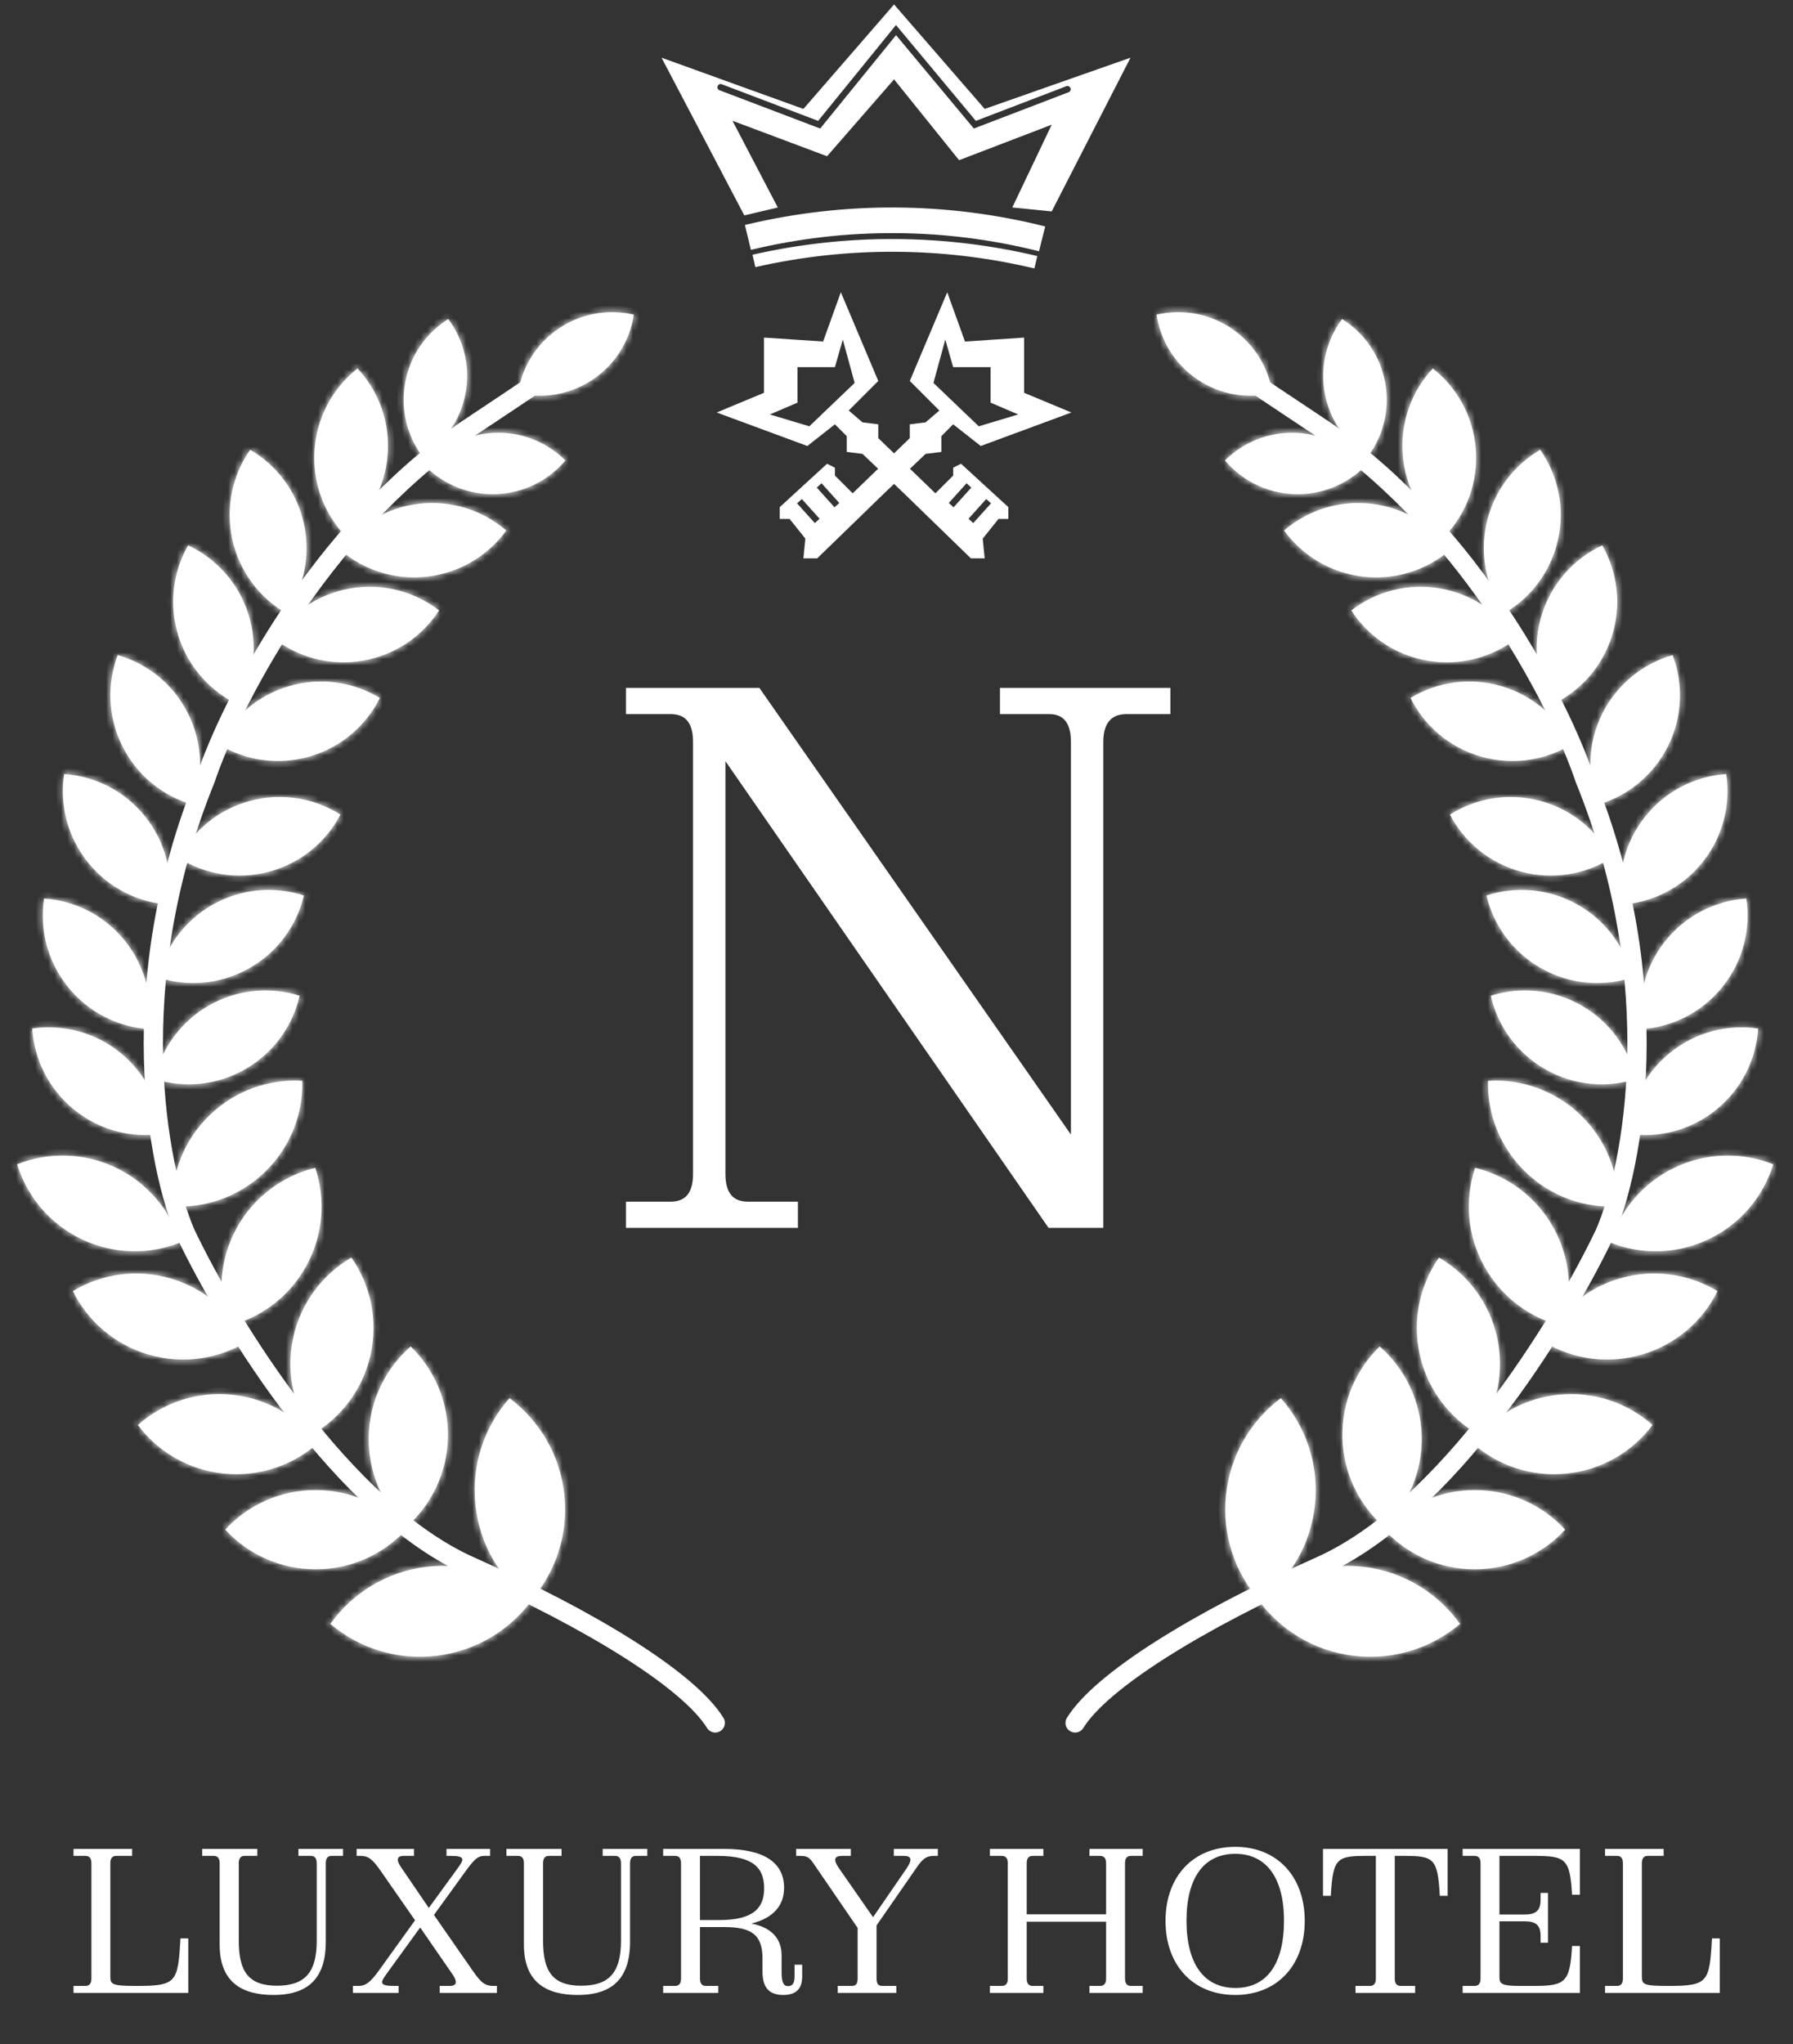 <svg width="279" height="318" viewBox="0 0 279 318" fill="none" xmlns="http://www.w3.org/2000/svg">
<rect x="0" y="0" width="279" height="318" fill="#333333" stroke="none"/>
<path d="M167.295 268.001C171.355 261.442 186.347 252.107 205.399 243.64C225.075 234.894 242.773 206.473 249.749 191.794C254.121 181.591 259.618 153.19 246.625 121.208C242.773 109.756 229.26 82.855 206.023 66.864L195.716 59.993" stroke="white" stroke-width="3" stroke-linecap="round"/>
<mask id="path-2-inside-1_1008_1289" fill="white">
<path fill-rule="evenodd" clip-rule="evenodd" d="M227.193 252.605C223.8 247.868 218.515 244.508 212.277 243.731C206.04 242.954 200.092 244.915 195.641 248.674C199.034 253.411 204.319 256.771 210.556 257.548C216.794 258.325 222.742 256.364 227.193 252.605Z"/>
</mask>
<path fill-rule="evenodd" clip-rule="evenodd" d="M227.193 252.605C223.8 247.868 218.515 244.508 212.277 243.731C206.04 242.954 200.092 244.915 195.641 248.674C199.034 253.411 204.319 256.771 210.556 257.548C216.794 258.325 222.742 256.364 227.193 252.605Z" fill="white"/>
<path d="M227.193 252.605L227.838 253.369L228.543 252.773L228.006 252.022L227.193 252.605ZM195.641 248.674L194.996 247.91L194.29 248.506L194.828 249.256L195.641 248.674ZM212.154 244.723C218.103 245.464 223.143 248.667 226.38 253.187L228.006 252.022C224.457 247.068 218.927 243.551 212.401 242.738L212.154 244.723ZM196.286 249.438C200.533 245.851 206.204 243.982 212.154 244.723L212.401 242.738C205.875 241.925 199.651 243.978 194.996 247.91L196.286 249.438ZM210.68 256.556C204.731 255.815 199.691 252.611 196.454 248.092L194.828 249.256C198.376 254.211 203.907 257.727 210.433 258.54L210.68 256.556ZM226.547 251.841C222.301 255.428 216.629 257.297 210.68 256.556L210.433 258.54C216.959 259.353 223.183 257.301 227.838 253.369L226.547 251.841Z" fill="white" mask="url(#path-2-inside-1_1008_1289)"/>
<mask id="path-4-inside-2_1008_1289" fill="white">
<path fill-rule="evenodd" clip-rule="evenodd" d="M199.307 217.486C194.647 220.984 191.406 226.342 190.769 232.596C190.132 238.849 192.225 244.751 196.083 249.117C200.742 245.619 203.983 240.261 204.621 234.007C205.258 227.754 203.165 221.852 199.307 217.486Z"/>
</mask>
<path fill-rule="evenodd" clip-rule="evenodd" d="M199.307 217.486C194.647 220.984 191.406 226.342 190.769 232.596C190.132 238.849 192.225 244.751 196.083 249.117C200.742 245.619 203.983 240.261 204.621 234.007C205.258 227.754 203.165 221.852 199.307 217.486Z" fill="white"/>
<path d="M199.307 217.486L200.056 216.824L199.445 216.132L198.706 216.686L199.307 217.486ZM196.083 249.117L195.333 249.779L195.945 250.471L196.683 249.917L196.083 249.117ZM191.764 232.697C192.372 226.733 195.461 221.623 199.907 218.286L198.706 216.686C193.833 220.345 190.441 225.952 189.774 232.494L191.764 232.697ZM196.832 248.455C193.151 244.289 191.156 238.661 191.764 232.697L189.774 232.494C189.107 239.037 191.298 245.213 195.333 249.779L196.832 248.455ZM203.626 233.906C203.018 239.87 199.928 244.98 195.482 248.317L196.683 249.917C201.557 246.259 204.949 240.651 205.616 234.109L203.626 233.906ZM198.557 218.148C202.238 222.314 204.234 227.942 203.626 233.906L205.616 234.109C206.282 227.566 204.091 221.39 200.056 216.824L198.557 218.148Z" fill="white" mask="url(#path-4-inside-2_1008_1289)"/>
<mask id="path-6-inside-3_1008_1289" fill="white">
<path fill-rule="evenodd" clip-rule="evenodd" d="M243.551 237.936C240.054 241.729 235.044 244.106 229.478 244.11C223.912 244.114 218.899 241.743 215.397 237.955C218.894 234.162 223.904 231.785 229.47 231.781C235.036 231.777 240.048 234.148 243.551 237.936Z"/>
</mask>
<path fill-rule="evenodd" clip-rule="evenodd" d="M243.551 237.936C240.054 241.729 235.044 244.106 229.478 244.11C223.912 244.114 218.899 241.743 215.397 237.955C218.894 234.162 223.904 231.785 229.47 231.781C235.036 231.777 240.048 234.148 243.551 237.936Z" fill="white"/>
<path d="M243.551 237.936L244.286 238.614L244.912 237.935L244.285 237.257L243.551 237.936ZM215.397 237.955L214.662 237.277L214.036 237.956L214.663 238.634L215.397 237.955ZM242.815 237.258C239.5 240.854 234.753 243.106 229.477 243.11L229.479 245.11C235.335 245.106 240.608 242.603 244.286 238.614L242.815 237.258ZM229.477 243.11C224.202 243.113 219.452 240.868 216.132 237.276L214.663 238.634C218.347 242.618 223.622 245.114 229.479 245.11L229.477 243.11ZM216.132 238.633C219.448 235.036 224.195 232.784 229.47 232.781L229.469 230.781C223.613 230.785 218.34 233.287 214.662 237.277L216.132 238.633ZM229.47 232.781C234.746 232.777 239.496 235.023 242.816 238.615L244.285 237.257C240.601 233.272 235.325 230.777 229.469 230.781L229.47 232.781Z" fill="white" mask="url(#path-6-inside-3_1008_1289)"/>
<mask id="path-8-inside-4_1008_1289" fill="white">
<path fill-rule="evenodd" clip-rule="evenodd" d="M214.685 209.445C210.987 213.042 208.745 218.114 208.89 223.678C209.036 229.242 211.54 234.19 215.421 237.589C219.119 233.991 221.361 228.919 221.216 223.355C221.07 217.791 218.565 212.844 214.685 209.445Z"/>
</mask>
<path fill-rule="evenodd" clip-rule="evenodd" d="M214.685 209.445C210.987 213.042 208.745 218.114 208.89 223.678C209.036 229.242 211.54 234.19 215.421 237.589C219.119 233.991 221.361 228.919 221.216 223.355C221.07 217.791 218.565 212.844 214.685 209.445Z" fill="white"/>
<path d="M214.685 209.445L215.343 208.693L214.649 208.084L213.987 208.728L214.685 209.445ZM215.421 237.589L214.762 238.341L215.457 238.949L216.119 238.306L215.421 237.589ZM209.89 223.652C209.752 218.379 211.876 213.573 215.382 210.162L213.987 208.728C210.098 212.512 207.737 217.85 207.891 223.705L209.89 223.652ZM216.08 236.837C212.4 233.614 210.028 228.926 209.89 223.652L207.891 223.705C208.044 229.559 210.68 234.766 214.762 238.341L216.08 236.837ZM220.216 223.382C220.354 228.655 218.23 233.461 214.724 236.872L216.119 238.306C220.008 234.522 222.368 229.184 222.215 223.329L220.216 223.382ZM214.026 210.197C217.705 213.42 220.078 218.108 220.216 223.382L222.215 223.329C222.062 217.475 219.425 212.268 215.343 208.693L214.026 210.197Z" fill="white" mask="url(#path-8-inside-4_1008_1289)"/>
<mask id="path-10-inside-5_1008_1289" fill="white">
<path fill-rule="evenodd" clip-rule="evenodd" d="M257.142 221.663C253.277 218.246 248.051 216.39 242.514 216.952C236.977 217.515 232.231 220.382 229.132 224.507C232.997 227.925 238.222 229.78 243.76 229.218C249.297 228.656 254.043 225.788 257.142 221.663Z"/>
</mask>
<path fill-rule="evenodd" clip-rule="evenodd" d="M257.142 221.663C253.277 218.246 248.051 216.39 242.514 216.952C236.977 217.515 232.231 220.382 229.132 224.507C232.997 227.925 238.222 229.78 243.76 229.218C249.297 228.656 254.043 225.788 257.142 221.663Z" fill="white"/>
<path d="M257.142 221.663L257.941 222.264L258.496 221.526L257.804 220.914L257.142 221.663ZM229.132 224.507L228.333 223.906L227.778 224.645L228.47 225.256L229.132 224.507ZM242.615 217.947C247.863 217.414 252.815 219.172 256.479 222.413L257.804 220.914C253.739 217.319 248.239 215.366 242.413 215.957L242.615 217.947ZM229.932 225.108C232.87 221.197 237.367 218.48 242.615 217.947L242.413 215.957C236.587 216.549 231.592 219.568 228.333 223.906L229.932 225.108ZM243.659 228.223C238.41 228.756 233.459 226.999 229.795 223.758L228.47 225.256C232.535 228.851 238.034 230.805 243.861 230.213L243.659 228.223ZM256.342 221.063C253.404 224.974 248.907 227.69 243.659 228.223L243.861 230.213C249.687 229.622 254.682 226.602 257.941 222.264L256.342 221.063Z" fill="white" mask="url(#path-10-inside-5_1008_1289)"/>
<mask id="path-12-inside-6_1008_1289" fill="white">
<path fill-rule="evenodd" clip-rule="evenodd" d="M223.912 195.618C220.962 199.851 219.721 205.255 220.918 210.691C222.115 216.127 225.511 220.51 229.966 223.113C232.915 218.88 234.156 213.475 232.959 208.04C231.762 202.604 228.366 198.22 223.912 195.618Z"/>
</mask>
<path fill-rule="evenodd" clip-rule="evenodd" d="M223.912 195.618C220.962 199.851 219.721 205.255 220.918 210.691C222.115 216.127 225.511 220.51 229.966 223.113C232.915 218.88 234.156 213.475 232.959 208.04C231.762 202.604 228.366 198.22 223.912 195.618Z" fill="white"/>
<path d="M223.912 195.618L224.416 194.754L223.619 194.289L223.091 195.046L223.912 195.618ZM229.966 223.113L229.461 223.976L230.258 224.442L230.786 223.685L229.966 223.113ZM221.895 210.476C220.761 205.324 221.936 200.203 224.732 196.19L223.091 195.046C219.989 199.498 218.682 205.187 219.942 210.906L221.895 210.476ZM230.47 222.249C226.247 219.782 223.029 215.628 221.895 210.476L219.942 210.906C221.201 216.626 224.776 221.239 229.461 223.976L230.47 222.249ZM231.983 208.255C233.117 213.407 231.942 218.528 229.145 222.541L230.786 223.685C233.889 219.232 235.195 213.544 233.936 207.825L231.983 208.255ZM223.407 196.481C227.631 198.949 230.848 203.103 231.983 208.255L233.936 207.825C232.676 202.105 229.101 197.492 224.416 194.754L223.407 196.481Z" fill="white" mask="url(#path-12-inside-6_1008_1289)"/>
<mask id="path-14-inside-7_1008_1289" fill="white">
<path fill-rule="evenodd" clip-rule="evenodd" d="M267.256 200.833C262.831 198.179 257.354 197.311 252.013 198.876C246.672 200.442 242.531 204.129 240.239 208.751C244.663 211.404 250.14 212.273 255.481 210.707C260.822 209.142 264.964 205.455 267.256 200.833Z"/>
</mask>
<path fill-rule="evenodd" clip-rule="evenodd" d="M267.256 200.833C262.831 198.179 257.354 197.311 252.013 198.876C246.672 200.442 242.531 204.129 240.239 208.751C244.663 211.404 250.14 212.273 255.481 210.707C260.822 209.142 264.964 205.455 267.256 200.833Z" fill="white"/>
<path d="M267.256 200.833L268.152 201.277L268.562 200.45L267.77 199.975L267.256 200.833ZM240.239 208.751L239.343 208.307L238.933 209.134L239.724 209.608L240.239 208.751ZM252.294 199.836C257.357 198.352 262.546 199.175 266.741 201.691L267.77 199.975C263.116 197.184 257.352 196.269 251.732 197.917L252.294 199.836ZM241.134 209.195C243.308 204.813 247.232 201.32 252.294 199.836L251.732 197.917C246.112 199.564 241.754 203.445 239.343 208.307L241.134 209.195ZM255.2 209.748C250.138 211.232 244.948 210.409 240.753 207.893L239.724 209.608C244.378 212.399 250.143 213.314 255.763 211.667L255.2 209.748ZM266.36 200.389C264.186 204.771 260.262 208.264 255.2 209.748L255.763 211.667C261.382 210.02 265.741 206.138 268.152 201.277L266.36 200.389Z" fill="white" mask="url(#path-14-inside-7_1008_1289)"/>
<mask id="path-16-inside-8_1008_1289" fill="white">
<path fill-rule="evenodd" clip-rule="evenodd" d="M243.16 206.295C238.149 205.068 233.646 201.832 230.952 196.962C228.257 192.091 227.909 186.557 229.532 181.66C234.543 182.887 239.046 186.123 241.741 190.994C244.435 195.864 244.783 201.398 243.16 206.295Z"/>
</mask>
<path fill-rule="evenodd" clip-rule="evenodd" d="M243.16 206.295C238.149 205.068 233.646 201.832 230.952 196.962C228.257 192.091 227.909 186.557 229.532 181.66C234.543 182.887 239.046 186.123 241.741 190.994C244.435 195.864 244.783 201.398 243.16 206.295Z" fill="white"/>
<path d="M243.16 206.295L242.922 207.267L243.819 207.486L244.11 206.61L243.16 206.295ZM229.532 181.66L229.77 180.689L228.873 180.469L228.583 181.345L229.532 181.66ZM243.398 205.324C238.647 204.16 234.38 201.094 231.827 196.478L230.077 197.446C232.912 202.571 237.652 205.976 242.922 207.267L243.398 205.324ZM231.827 196.478C229.273 191.862 228.942 186.618 230.481 181.975L228.583 181.345C226.876 186.496 227.242 192.321 230.077 197.446L231.827 196.478ZM229.294 182.631C234.045 183.795 238.312 186.861 240.866 191.478L242.616 190.509C239.781 185.385 235.04 181.979 229.77 180.689L229.294 182.631ZM240.866 191.478C243.419 196.094 243.75 201.337 242.211 205.981L244.11 206.61C245.817 201.459 245.45 195.634 242.616 190.509L240.866 191.478Z" fill="white" mask="url(#path-16-inside-8_1008_1289)"/>
<mask id="path-18-inside-9_1008_1289" fill="white">
<path fill-rule="evenodd" clip-rule="evenodd" d="M275.929 181.113C271.135 179.206 265.59 179.23 260.57 181.634C255.55 184.039 252.056 188.344 250.538 193.275C255.332 195.182 260.877 195.158 265.897 192.753C270.916 190.349 274.41 186.043 275.929 181.113Z"/>
</mask>
<path fill-rule="evenodd" clip-rule="evenodd" d="M275.929 181.113C271.135 179.206 265.59 179.23 260.57 181.634C255.55 184.039 252.056 188.344 250.538 193.275C255.332 195.182 260.877 195.158 265.897 192.753C270.916 190.349 274.41 186.043 275.929 181.113Z" fill="white"/>
<path d="M275.929 181.113L276.885 181.407L277.156 180.525L276.299 180.184L275.929 181.113ZM250.538 193.275L249.582 192.98L249.31 193.863L250.168 194.204L250.538 193.275ZM261.002 182.536C265.76 180.257 271.014 180.234 275.559 182.042L276.299 180.184C271.256 178.178 265.42 178.202 260.138 180.732L261.002 182.536ZM251.494 193.569C252.933 188.894 256.245 184.815 261.002 182.536L260.138 180.732C254.856 183.262 251.18 187.795 249.582 192.98L251.494 193.569ZM265.465 191.851C260.707 194.13 255.453 194.154 250.907 192.346L250.168 194.204C255.211 196.21 261.047 196.185 266.329 193.655L265.465 191.851ZM274.973 180.818C273.533 185.493 270.222 189.573 265.465 191.851L266.329 193.655C271.61 191.125 275.287 186.593 276.885 181.407L274.973 180.818Z" fill="white" mask="url(#path-18-inside-9_1008_1289)"/>
<mask id="path-20-inside-10_1008_1289" fill="white">
<path fill-rule="evenodd" clip-rule="evenodd" d="M231.538 168.124C231.428 173.282 233.39 178.468 237.399 182.33C241.407 186.191 246.663 187.958 251.813 187.657C251.922 182.499 249.96 177.312 245.952 173.451C241.944 169.589 236.688 167.822 231.538 168.124Z"/>
</mask>
<path fill-rule="evenodd" clip-rule="evenodd" d="M231.538 168.124C231.428 173.282 233.39 178.468 237.399 182.33C241.407 186.191 246.663 187.958 251.813 187.657C251.922 182.499 249.96 177.312 245.952 173.451C241.944 169.589 236.688 167.822 231.538 168.124Z" fill="white"/>
<path d="M231.538 168.124L231.479 167.126L230.558 167.18L230.538 168.103L231.538 168.124ZM251.813 187.657L251.871 188.655L252.793 188.601L252.813 187.678L251.813 187.657ZM238.092 181.61C234.293 177.95 232.434 173.036 232.538 168.145L230.538 168.103C230.423 173.528 232.487 178.987 236.705 183.05L238.092 181.61ZM251.754 186.658C246.871 186.944 241.891 185.269 238.092 181.61L236.705 183.05C240.922 187.113 246.454 188.972 251.871 188.655L251.754 186.658ZM245.258 174.171C249.057 177.831 250.917 182.745 250.813 187.635L252.813 187.678C252.928 182.253 250.863 176.794 246.646 172.73L245.258 174.171ZM231.596 169.122C236.479 168.836 241.459 170.511 245.258 174.171L246.646 172.73C242.428 168.668 236.896 166.808 231.479 167.126L231.596 169.122Z" fill="white" mask="url(#path-20-inside-10_1008_1289)"/>
<mask id="path-22-inside-11_1008_1289" fill="white">
<path fill-rule="evenodd" clip-rule="evenodd" d="M273.578 159.996C268.855 159.308 263.87 160.518 259.868 163.758C255.867 166.998 253.646 171.621 253.336 176.383C258.059 177.072 263.044 175.862 267.045 172.622C271.047 169.382 273.268 164.758 273.578 159.996Z"/>
</mask>
<path fill-rule="evenodd" clip-rule="evenodd" d="M273.578 159.996C268.855 159.308 263.87 160.518 259.868 163.758C255.867 166.998 253.646 171.621 253.336 176.383C258.059 177.072 263.044 175.862 267.045 172.622C271.047 169.382 273.268 164.758 273.578 159.996Z" fill="white"/>
<path d="M273.578 159.996L274.575 160.061L274.635 159.14L273.722 159.007L273.578 159.996ZM253.336 176.383L252.338 176.318L252.278 177.24L253.192 177.373L253.336 176.383ZM260.498 164.535C264.273 161.478 268.975 160.336 273.433 160.986L273.722 159.007C268.735 158.28 263.467 159.558 259.239 162.981L260.498 164.535ZM254.334 176.448C254.626 171.953 256.722 167.592 260.498 164.535L259.239 162.981C255.012 166.403 252.665 171.29 252.338 176.318L254.334 176.448ZM266.416 171.844C262.64 174.901 257.939 176.044 253.48 175.394L253.192 177.373C258.179 178.1 263.447 176.822 267.675 173.399L266.416 171.844ZM272.58 159.931C272.287 164.427 270.192 168.788 266.416 171.844L267.675 173.399C271.902 169.976 274.248 165.09 274.575 160.061L272.58 159.931Z" fill="white" mask="url(#path-22-inside-11_1008_1289)"/>
<mask id="path-24-inside-12_1008_1289" fill="white">
<path fill-rule="evenodd" clip-rule="evenodd" d="M231.973 154.888C233.036 159.541 235.964 163.752 240.43 166.315C244.896 168.877 250.009 169.279 254.562 167.849C253.499 163.196 250.57 158.984 246.105 156.422C241.639 153.86 236.526 153.458 231.973 154.888Z"/>
</mask>
<path fill-rule="evenodd" clip-rule="evenodd" d="M231.973 154.888C233.036 159.541 235.964 163.752 240.43 166.315C244.896 168.877 250.009 169.279 254.562 167.849C253.499 163.196 250.57 158.984 246.105 156.422C241.639 153.86 236.526 153.458 231.973 154.888Z" fill="white"/>
<path d="M231.973 154.888L231.673 153.934L230.793 154.211L230.998 155.111L231.973 154.888ZM254.562 167.849L254.861 168.803L255.742 168.526L255.536 167.626L254.562 167.849ZM240.928 165.447C236.714 163.03 233.951 159.057 232.948 154.665L230.998 155.111C232.121 160.024 235.214 164.475 239.932 167.182L240.928 165.447ZM254.262 166.895C249.964 168.245 245.141 167.865 240.928 165.447L239.932 167.182C244.65 169.889 250.054 170.313 254.861 168.803L254.262 166.895ZM245.607 157.289C249.821 159.707 252.583 163.679 253.587 168.071L255.536 167.626C254.414 162.713 251.32 158.261 246.602 155.555L245.607 157.289ZM232.273 155.842C236.57 154.492 241.393 154.872 245.607 157.289L246.602 155.555C241.885 152.848 236.481 152.424 231.673 153.934L232.273 155.842Z" fill="white" mask="url(#path-24-inside-12_1008_1289)"/>
<mask id="path-26-inside-13_1008_1289" fill="white">
<path fill-rule="evenodd" clip-rule="evenodd" d="M231.303 139.298C232.409 143.941 235.376 148.125 239.865 150.646C244.354 153.166 249.471 153.521 254.011 152.049C252.905 147.406 249.938 143.222 245.449 140.701C240.959 138.18 235.842 137.826 231.303 139.298Z"/>
</mask>
<path fill-rule="evenodd" clip-rule="evenodd" d="M231.303 139.298C232.409 143.941 235.376 148.125 239.865 150.646C244.354 153.166 249.471 153.521 254.011 152.049C252.905 147.406 249.938 143.222 245.449 140.701C240.959 138.18 235.842 137.826 231.303 139.298Z" fill="white"/>
<path d="M231.303 139.298L230.994 138.347L230.116 138.632L230.33 139.53L231.303 139.298ZM254.011 152.049L254.319 153L255.198 152.715L254.984 151.817L254.011 152.049ZM240.355 149.774C236.119 147.395 233.319 143.449 232.275 139.066L230.33 139.53C231.498 144.432 234.633 148.855 239.375 151.518L240.355 149.774ZM253.702 151.097C249.417 152.487 244.59 152.152 240.355 149.774L239.375 151.518C244.118 154.181 249.526 154.555 254.319 153L253.702 151.097ZM244.959 141.573C249.195 143.951 251.994 147.898 253.038 152.28L254.984 151.817C253.816 146.914 250.681 142.492 245.938 139.829L244.959 141.573ZM231.611 140.249C235.896 138.859 240.723 139.195 244.959 141.573L245.938 139.829C241.195 137.166 235.788 136.792 230.994 138.347L231.611 140.249Z" fill="white" mask="url(#path-26-inside-13_1008_1289)"/>
<mask id="path-28-inside-14_1008_1289" fill="white">
<path fill-rule="evenodd" clip-rule="evenodd" d="M271.733 139.766C266.973 140.099 262.36 142.344 259.14 146.361C255.921 150.379 254.736 155.37 255.447 160.088C260.208 159.755 264.821 157.511 268.04 153.493C271.26 149.475 272.445 144.485 271.733 139.766Z"/>
</mask>
<path fill-rule="evenodd" clip-rule="evenodd" d="M271.733 139.766C266.973 140.099 262.36 142.344 259.14 146.361C255.921 150.379 254.736 155.37 255.447 160.088C260.208 159.755 264.821 157.511 268.04 153.493C271.26 149.475 272.445 144.485 271.733 139.766Z" fill="white"/>
<path d="M271.733 139.766L272.722 139.617L272.584 138.704L271.663 138.768L271.733 139.766ZM255.447 160.088L254.459 160.238L254.596 161.15L255.517 161.086L255.447 160.088ZM259.921 146.987C262.959 143.196 267.309 141.078 271.803 140.763L271.663 138.768C266.636 139.12 261.761 141.491 258.36 145.736L259.921 146.987ZM256.436 159.939C255.764 155.485 256.883 150.778 259.921 146.987L258.36 145.736C254.959 149.98 253.707 155.254 254.459 160.238L256.436 159.939ZM267.26 152.868C264.222 156.659 259.872 158.776 255.378 159.091L255.517 161.086C260.545 160.734 265.419 158.363 268.821 154.118L267.26 152.868ZM270.744 139.915C271.416 144.37 270.298 149.077 267.26 152.868L268.821 154.118C272.222 149.874 273.474 144.6 272.722 139.617L270.744 139.915Z" fill="white" mask="url(#path-28-inside-14_1008_1289)"/>
<mask id="path-30-inside-15_1008_1289" fill="white">
<path fill-rule="evenodd" clip-rule="evenodd" d="M268.611 120.402C263.85 120.735 259.237 122.979 256.017 126.997C252.797 131.015 251.612 136.005 252.324 140.724C257.085 140.391 261.698 138.147 264.918 134.129C268.137 130.111 269.322 125.121 268.611 120.402Z"/>
</mask>
<path fill-rule="evenodd" clip-rule="evenodd" d="M268.611 120.402C263.85 120.735 259.237 122.979 256.017 126.997C252.797 131.015 251.612 136.005 252.324 140.724C257.085 140.391 261.698 138.147 264.918 134.129C268.137 130.111 269.322 125.121 268.611 120.402Z" fill="white"/>
<path d="M268.611 120.402L269.599 120.253L269.462 119.34L268.541 119.404L268.611 120.402ZM252.324 140.724L251.335 140.873L251.473 141.786L252.394 141.722L252.324 140.724ZM256.797 127.623C259.835 123.831 264.186 121.714 268.68 121.399L268.541 119.404C263.513 119.756 258.638 122.127 255.236 126.372L256.797 127.623ZM253.313 140.575C252.641 136.121 253.759 131.413 256.797 127.623L255.236 126.372C251.835 130.616 250.583 135.89 251.335 140.873L253.313 140.575ZM264.137 133.504C261.099 137.295 256.748 139.412 252.254 139.727L252.394 141.722C257.421 141.37 262.296 138.999 265.698 134.754L264.137 133.504ZM267.622 120.551C268.294 125.005 267.175 129.713 264.137 133.504L265.698 134.754C269.099 130.51 270.351 125.236 269.599 120.253L267.622 120.551Z" fill="white" mask="url(#path-30-inside-15_1008_1289)"/>
<mask id="path-32-inside-16_1008_1289" fill="white">
<path fill-rule="evenodd" clip-rule="evenodd" d="M225.614 126.716C227.833 130.941 231.742 134.262 236.716 135.595C241.689 136.928 246.734 136.007 250.769 133.458C248.55 129.233 244.64 125.912 239.667 124.579C234.694 123.246 229.648 124.167 225.614 126.716Z"/>
</mask>
<path fill-rule="evenodd" clip-rule="evenodd" d="M225.614 126.716C227.833 130.941 231.742 134.262 236.716 135.595C241.689 136.928 246.734 136.007 250.769 133.458C248.55 129.233 244.64 125.912 239.667 124.579C234.694 123.246 229.648 124.167 225.614 126.716Z" fill="white"/>
<path d="M225.614 126.716L225.08 125.871L224.299 126.364L224.729 127.181L225.614 126.716ZM250.769 133.458L251.303 134.304L252.084 133.81L251.654 132.993L250.769 133.458ZM236.975 134.629C232.282 133.372 228.594 130.239 226.499 126.251L224.729 127.181C227.072 131.643 231.203 135.153 236.457 136.561L236.975 134.629ZM250.235 132.613C246.426 135.019 241.667 135.887 236.975 134.629L236.457 136.561C241.71 137.969 247.043 136.995 251.303 134.304L250.235 132.613ZM239.408 125.545C244.101 126.802 247.789 129.935 249.884 133.923L251.654 132.993C249.311 128.531 245.18 125.021 239.926 123.613L239.408 125.545ZM226.148 127.561C229.957 125.156 234.716 124.287 239.408 125.545L239.926 123.613C234.673 122.205 229.34 123.179 225.08 125.871L226.148 127.561Z" fill="white" mask="url(#path-32-inside-16_1008_1289)"/>
<mask id="path-34-inside-17_1008_1289" fill="white">
<path fill-rule="evenodd" clip-rule="evenodd" d="M260.272 101.901C255.686 103.223 251.645 106.383 249.337 110.986C247.03 115.589 246.916 120.717 248.599 125.182C253.185 123.86 257.227 120.7 259.534 116.097C261.842 111.494 261.956 106.366 260.272 101.901Z"/>
</mask>
<path fill-rule="evenodd" clip-rule="evenodd" d="M260.272 101.901C255.686 103.223 251.645 106.383 249.337 110.986C247.03 115.589 246.916 120.717 248.599 125.182C253.185 123.86 257.227 120.7 259.534 116.097C261.842 111.494 261.956 106.366 260.272 101.901Z" fill="white"/>
<path d="M260.272 101.901L261.208 101.548L260.882 100.684L259.995 100.94L260.272 101.901ZM248.599 125.182L247.664 125.535L247.989 126.399L248.876 126.143L248.599 125.182ZM250.231 111.434C252.409 107.091 256.22 104.11 260.549 102.862L259.995 100.94C255.152 102.336 250.881 105.675 248.443 110.538L250.231 111.434ZM249.535 124.829C247.946 120.614 248.054 115.777 250.231 111.434L248.443 110.538C246.006 115.4 245.886 120.82 247.664 125.535L249.535 124.829ZM258.64 115.649C256.463 119.992 252.652 122.973 248.322 124.221L248.876 126.143C253.719 124.747 257.991 121.408 260.428 116.545L258.64 115.649ZM259.337 102.254C260.926 106.469 260.818 111.306 258.64 115.649L260.428 116.545C262.866 111.683 262.986 106.263 261.208 101.548L259.337 102.254Z" fill="white" mask="url(#path-34-inside-17_1008_1289)"/>
<mask id="path-36-inside-18_1008_1289" fill="white">
<path fill-rule="evenodd" clip-rule="evenodd" d="M219.482 108.57C221.614 112.84 225.454 116.24 230.399 117.675C235.343 119.109 240.407 118.292 244.493 115.826C242.361 111.557 238.521 108.156 233.576 106.721C228.631 105.287 223.568 106.105 219.482 108.57Z"/>
</mask>
<path fill-rule="evenodd" clip-rule="evenodd" d="M219.482 108.57C221.614 112.84 225.454 116.24 230.399 117.675C235.343 119.109 240.407 118.292 244.493 115.826C242.361 111.557 238.521 108.156 233.576 106.721C228.631 105.287 223.568 106.105 219.482 108.57Z" fill="white"/>
<path d="M219.482 108.57L218.965 107.714L218.174 108.191L218.587 109.017L219.482 108.57ZM244.493 115.826L245.01 116.682L245.8 116.205L245.388 115.379L244.493 115.826ZM230.677 116.714C226.012 115.361 222.389 112.154 220.376 108.123L218.587 109.017C220.838 113.526 224.896 117.12 230.12 118.635L230.677 116.714ZM243.977 114.97C240.12 117.297 235.343 118.068 230.677 116.714L230.12 118.635C235.344 120.151 240.695 119.286 245.01 116.682L243.977 114.97ZM233.297 107.682C237.963 109.035 241.586 112.243 243.599 116.273L245.388 115.379C243.136 110.871 239.078 107.276 233.855 105.761L233.297 107.682ZM219.998 109.426C223.855 107.099 228.632 106.328 233.297 107.682L233.855 105.761C228.631 104.246 223.28 105.11 218.965 107.714L219.998 109.426Z" fill="white" mask="url(#path-36-inside-18_1008_1289)"/>
<mask id="path-38-inside-19_1008_1289" fill="white">
<path fill-rule="evenodd" clip-rule="evenodd" d="M249.319 84.83C244.997 86.855 241.502 90.609 239.945 95.516C238.388 100.424 239.079 105.506 241.442 109.652C245.763 107.627 249.258 103.873 250.815 98.966C252.373 94.058 251.682 88.976 249.319 84.83Z"/>
</mask>
<path fill-rule="evenodd" clip-rule="evenodd" d="M249.319 84.83C244.997 86.855 241.502 90.609 239.945 95.516C238.388 100.424 239.079 105.506 241.442 109.652C245.763 107.627 249.258 103.873 250.815 98.966C252.373 94.058 251.682 88.976 249.319 84.83Z" fill="white"/>
<path d="M249.319 84.83L250.188 84.335L249.73 83.532L248.894 83.924L249.319 84.83ZM241.442 109.652L240.573 110.148L241.03 110.95L241.866 110.558L241.442 109.652ZM240.898 95.819C242.368 91.189 245.664 87.647 249.743 85.735L248.894 83.924C244.331 86.063 240.637 90.03 238.992 95.214L240.898 95.819ZM242.311 109.157C240.08 105.243 239.429 100.449 240.898 95.819L238.992 95.214C237.347 100.398 238.078 105.769 240.573 110.148L242.311 109.157ZM249.862 98.663C248.393 103.294 245.097 106.835 241.017 108.747L241.866 110.558C246.429 108.419 250.123 104.452 251.769 99.268L249.862 98.663ZM248.45 85.325C250.68 89.239 251.331 94.033 249.862 98.663L251.769 99.268C253.414 94.084 252.683 88.713 250.188 84.335L248.45 85.325Z" fill="white" mask="url(#path-38-inside-19_1008_1289)"/>
<mask id="path-40-inside-20_1008_1289" fill="white">
<path fill-rule="evenodd" clip-rule="evenodd" d="M210.269 94.951C212.867 98.954 217.065 101.902 222.139 102.773C227.214 103.643 232.154 102.262 235.937 99.354C233.339 95.351 229.142 92.402 224.067 91.532C218.993 90.661 214.053 92.042 210.269 94.951Z"/>
</mask>
<path fill-rule="evenodd" clip-rule="evenodd" d="M210.269 94.951C212.867 98.954 217.065 101.902 222.139 102.773C227.214 103.643 232.154 102.262 235.937 99.354C233.339 95.351 229.142 92.402 224.067 91.532C218.993 90.661 214.053 92.042 210.269 94.951Z" fill="white"/>
<path d="M210.269 94.951L209.66 94.158L208.928 94.72L209.43 95.495L210.269 94.951ZM235.937 99.354L236.547 100.147L237.279 99.584L236.776 98.81L235.937 99.354ZM222.309 101.787C217.52 100.966 213.56 98.185 211.108 94.406L209.43 95.495C212.174 99.722 216.609 102.839 221.97 103.758L222.309 101.787ZM235.328 98.561C231.756 101.307 227.096 102.608 222.309 101.787L221.97 103.758C227.331 104.678 232.551 103.218 236.547 100.147L235.328 98.561ZM223.898 92.517C228.686 93.339 232.646 96.119 235.098 99.898L236.776 98.81C234.033 94.582 229.597 91.466 224.236 90.546L223.898 92.517ZM210.879 95.743C214.45 92.998 219.11 91.696 223.898 92.517L224.236 90.546C218.875 89.627 213.655 91.086 209.66 94.158L210.879 95.743Z" fill="white" mask="url(#path-40-inside-20_1008_1289)"/>
<mask id="path-42-inside-21_1008_1289" fill="white">
<path fill-rule="evenodd" clip-rule="evenodd" d="M239.667 69.961C235.548 72.371 232.409 76.428 231.304 81.456C230.2 86.485 231.35 91.483 234.08 95.397C238.199 92.988 241.338 88.931 242.443 83.903C243.547 78.874 242.397 73.875 239.667 69.961Z"/>
</mask>
<path fill-rule="evenodd" clip-rule="evenodd" d="M239.667 69.961C235.548 72.371 232.409 76.428 231.304 81.456C230.2 86.485 231.35 91.483 234.08 95.397C238.199 92.988 241.338 88.931 242.443 83.903C243.547 78.874 242.397 73.875 239.667 69.961Z" fill="white"/>
<path d="M239.667 69.961L240.487 69.389L239.959 68.632L239.162 69.098L239.667 69.961ZM234.08 95.397L233.26 95.969L233.788 96.727L234.585 96.26L234.08 95.397ZM232.281 81.671C233.323 76.926 236.283 73.099 240.172 70.825L239.162 69.098C234.812 71.643 231.494 75.929 230.327 81.242L232.281 81.671ZM234.9 94.825C232.323 91.13 231.239 86.415 232.281 81.671L230.327 81.242C229.161 86.554 230.377 91.836 233.26 95.969L234.9 94.825ZM241.466 83.688C240.424 88.433 237.463 92.26 233.575 94.534L234.585 96.26C238.935 93.716 242.253 89.429 243.419 84.117L241.466 83.688ZM238.847 70.534C241.424 74.228 242.508 78.943 241.466 83.688L243.419 84.117C244.586 78.805 243.37 73.523 240.487 69.389L238.847 70.534Z" fill="white" mask="url(#path-42-inside-21_1008_1289)"/>
<mask id="path-44-inside-22_1008_1289" fill="white">
<path fill-rule="evenodd" clip-rule="evenodd" d="M222.953 57.309C219.706 60.806 217.873 65.597 218.269 70.73C218.665 75.863 221.211 80.316 224.956 83.274C228.203 79.776 230.036 74.985 229.64 69.852C229.244 64.719 226.698 60.266 222.953 57.309Z"/>
</mask>
<path fill-rule="evenodd" clip-rule="evenodd" d="M222.953 57.309C219.706 60.806 217.873 65.597 218.269 70.73C218.665 75.863 221.211 80.316 224.956 83.274C228.203 79.776 230.036 74.985 229.64 69.852C229.244 64.719 226.698 60.266 222.953 57.309Z" fill="white"/>
<path d="M222.953 57.309L223.573 56.524L222.848 55.952L222.22 56.628L222.953 57.309ZM224.956 83.274L224.336 84.058L225.061 84.631L225.689 83.954L224.956 83.274ZM219.266 70.653C218.893 65.809 220.621 61.29 223.686 57.989L222.22 56.628C218.791 60.322 216.854 65.384 217.272 70.807L219.266 70.653ZM225.576 82.489C222.041 79.697 219.64 75.496 219.266 70.653L217.272 70.807C217.691 76.23 220.382 80.935 224.336 84.058L225.576 82.489ZM228.643 69.929C229.016 74.773 227.288 79.292 224.223 82.593L225.689 83.954C229.118 80.261 231.055 75.198 230.637 69.775L228.643 69.929ZM222.333 58.093C225.868 60.885 228.269 65.086 228.643 69.929L230.637 69.775C230.218 64.353 227.527 59.647 223.573 56.524L222.333 58.093Z" fill="white" mask="url(#path-44-inside-22_1008_1289)"/>
<mask id="path-46-inside-23_1008_1289" fill="white">
<path fill-rule="evenodd" clip-rule="evenodd" d="M199.811 82.523C203.432 79.414 208.291 77.768 213.405 78.363C218.519 78.958 222.87 81.675 225.68 85.532C222.059 88.641 217.201 90.287 212.086 89.692C206.972 89.097 202.622 86.38 199.811 82.523Z"/>
</mask>
<path fill-rule="evenodd" clip-rule="evenodd" d="M199.811 82.523C203.432 79.414 208.291 77.768 213.405 78.363C218.519 78.958 222.87 81.675 225.68 85.532C222.059 88.641 217.201 90.287 212.086 89.692C206.972 89.097 202.622 86.38 199.811 82.523Z" fill="white"/>
<path d="M199.811 82.523L199.16 81.764L198.46 82.365L199.003 83.112L199.811 82.523ZM225.68 85.532L226.331 86.291L227.032 85.69L226.488 84.944L225.68 85.532ZM200.463 83.281C203.881 80.347 208.464 78.795 213.289 79.357L213.52 77.37C208.118 76.741 202.984 78.481 199.16 81.764L200.463 83.281ZM213.289 79.357C218.115 79.918 222.219 82.48 224.872 86.121L226.488 84.944C223.52 80.87 218.923 77.999 213.52 77.37L213.289 79.357ZM225.028 84.774C221.61 87.708 217.027 89.26 212.202 88.698L211.971 90.685C217.374 91.314 222.508 89.574 226.331 86.291L225.028 84.774ZM212.202 88.698C207.377 88.137 203.272 85.575 200.62 81.934L199.003 83.112C201.971 87.185 206.568 90.056 211.971 90.685L212.202 88.698Z" fill="white" mask="url(#path-46-inside-23_1008_1289)"/>
<mask id="path-48-inside-24_1008_1289" fill="white">
<path fill-rule="evenodd" clip-rule="evenodd" d="M208.837 49.627C206.453 52.827 205.361 56.977 206.153 61.209C206.945 65.442 209.464 68.915 212.845 71.037C215.23 67.836 216.322 63.687 215.529 59.454C214.737 55.221 212.218 51.748 208.837 49.627Z"/>
</mask>
<path fill-rule="evenodd" clip-rule="evenodd" d="M208.837 49.627C206.453 52.827 205.361 56.977 206.153 61.209C206.945 65.442 209.464 68.915 212.845 71.037C215.23 67.836 216.322 63.687 215.529 59.454C214.737 55.221 212.218 51.748 208.837 49.627Z" fill="white"/>
<path d="M208.837 49.627L209.369 48.779L208.587 48.289L208.035 49.029L208.837 49.627ZM212.845 71.037L212.313 71.884L213.095 72.375L213.647 71.634L212.845 71.037ZM207.136 61.025C206.397 57.078 207.414 53.211 209.639 50.224L208.035 49.029C205.491 52.444 204.324 56.875 205.17 61.393L207.136 61.025ZM213.376 70.19C210.222 68.21 207.875 64.972 207.136 61.025L205.17 61.393C206.016 65.912 208.706 69.62 212.313 71.884L213.376 70.19ZM214.546 59.638C215.285 63.585 214.268 67.453 212.043 70.439L213.647 71.634C216.191 68.219 217.358 63.788 216.512 59.27L214.546 59.638ZM208.306 50.474C211.46 52.453 213.808 55.691 214.546 59.638L216.512 59.27C215.667 54.752 212.976 51.043 209.369 48.779L208.306 50.474Z" fill="white" mask="url(#path-48-inside-24_1008_1289)"/>
<mask id="path-50-inside-25_1008_1289" fill="white">
<path fill-rule="evenodd" clip-rule="evenodd" d="M190.61 71.629C193.19 74.675 196.986 76.675 201.288 76.859C205.59 77.043 209.542 75.373 212.373 72.559C209.793 69.513 205.997 67.513 201.695 67.329C197.393 67.145 193.441 68.814 190.61 71.629Z"/>
</mask>
<path fill-rule="evenodd" clip-rule="evenodd" d="M190.61 71.629C193.19 74.675 196.986 76.675 201.288 76.859C205.59 77.043 209.542 75.373 212.373 72.559C209.793 69.513 205.997 67.513 201.695 67.329C197.393 67.145 193.441 68.814 190.61 71.629Z" fill="white"/>
<path d="M190.61 71.629L189.905 70.92L189.251 71.571L189.847 72.275L190.61 71.629ZM212.373 72.559L213.078 73.268L213.732 72.617L213.136 71.913L212.373 72.559ZM201.331 75.86C197.319 75.689 193.781 73.824 191.373 70.983L189.847 72.275C192.6 75.525 196.653 77.662 201.246 77.858L201.331 75.86ZM211.667 71.85C209.027 74.476 205.343 76.031 201.331 75.86L201.246 77.858C205.838 78.054 210.058 76.271 213.078 73.268L211.667 71.85ZM201.652 68.328C205.664 68.499 209.202 70.364 211.61 73.205L213.136 71.913C210.383 68.663 206.33 66.526 201.738 66.33L201.652 68.328ZM191.316 72.338C193.956 69.712 197.64 68.156 201.652 68.328L201.738 66.33C197.145 66.133 192.925 67.917 189.905 70.92L191.316 72.338Z" fill="white" mask="url(#path-50-inside-25_1008_1289)"/>
<mask id="path-52-inside-26_1008_1289" fill="white">
<path fill-rule="evenodd" clip-rule="evenodd" d="M179.967 48.949C180.562 52.896 182.741 56.592 186.305 59.008C189.87 61.425 194.11 62.08 197.996 61.172C197.401 57.225 195.222 53.529 191.658 51.112C188.094 48.696 183.854 48.041 179.967 48.949Z"/>
</mask>
<path fill-rule="evenodd" clip-rule="evenodd" d="M179.967 48.949C180.562 52.896 182.741 56.592 186.305 59.008C189.87 61.425 194.11 62.08 197.996 61.172C197.401 57.225 195.222 53.529 191.658 51.112C188.094 48.696 183.854 48.041 179.967 48.949Z" fill="white"/>
<path d="M179.967 48.949L179.739 47.975L178.84 48.185L178.978 49.098L179.967 48.949ZM197.996 61.172L198.224 62.146L199.123 61.936L198.985 61.023L197.996 61.172ZM186.866 58.181C183.543 55.927 181.511 52.482 180.956 48.8L178.978 49.098C179.613 53.309 181.939 57.257 185.744 59.836L186.866 58.181ZM197.769 60.198C194.142 61.045 190.19 60.434 186.866 58.181L185.744 59.836C189.549 62.416 194.077 63.115 198.224 62.146L197.769 60.198ZM191.097 51.94C194.421 54.194 196.452 57.639 197.008 61.321L198.985 61.023C198.35 56.812 196.024 52.864 192.219 50.285L191.097 51.94ZM180.194 49.923C183.821 49.075 187.773 49.687 191.097 51.94L192.219 50.285C188.414 47.705 183.887 47.006 179.739 47.975L180.194 49.923Z" fill="white" mask="url(#path-52-inside-26_1008_1289)"/>
<path d="M111.295 268C107.235 261.441 92.243 252.106 73.191 243.639C53.515 234.894 35.816 206.472 28.841 191.793C24.469 181.59 18.972 153.189 31.965 121.207C35.816 109.756 49.33 82.854 72.567 66.863L82.873 59.992" stroke="white" stroke-width="3" stroke-linecap="round"/>
<mask id="path-55-inside-27_1008_1289" fill="white">
<path fill-rule="evenodd" clip-rule="evenodd" d="M51.399 252.604C54.792 247.867 60.077 244.507 66.315 243.73C72.552 242.953 78.5 244.914 82.951 248.673C79.558 253.41 74.273 256.77 68.035 257.547C61.798 258.324 55.85 256.363 51.399 252.604Z"/>
</mask>
<path fill-rule="evenodd" clip-rule="evenodd" d="M51.399 252.604C54.792 247.867 60.077 244.507 66.315 243.73C72.552 242.953 78.5 244.914 82.951 248.673C79.558 253.41 74.273 256.77 68.035 257.547C61.798 258.324 55.85 256.363 51.399 252.604Z" fill="white"/>
<path d="M51.399 252.604L50.754 253.368L50.048 252.772L50.586 252.021L51.399 252.604ZM82.951 248.673L83.596 247.909L84.302 248.505L83.764 249.255L82.951 248.673ZM66.438 244.722C60.489 245.463 55.449 248.667 52.212 253.186L50.586 252.021C54.135 247.067 59.665 243.55 66.191 242.737L66.438 244.722ZM82.306 249.437C78.059 245.85 72.388 243.981 66.438 244.722L66.191 242.737C72.717 241.924 78.941 243.977 83.596 247.909L82.306 249.437ZM67.912 256.555C73.861 255.814 78.901 252.61 82.138 248.091L83.764 249.255C80.215 254.21 74.685 257.727 68.159 258.539L67.912 256.555ZM52.044 251.84C56.291 255.427 61.963 257.296 67.912 256.555L68.159 258.539C61.633 259.352 55.409 257.3 50.754 253.368L52.044 251.84Z" fill="white" mask="url(#path-55-inside-27_1008_1289)"/>
<mask id="path-57-inside-28_1008_1289" fill="white">
<path fill-rule="evenodd" clip-rule="evenodd" d="M79.283 217.485C83.943 220.982 87.184 226.341 87.822 232.595C88.459 238.848 86.366 244.751 82.507 249.117C77.848 245.619 74.606 240.26 73.969 234.006C73.332 227.753 75.425 221.851 79.283 217.485Z"/>
</mask>
<path fill-rule="evenodd" clip-rule="evenodd" d="M79.283 217.485C83.943 220.982 87.184 226.341 87.822 232.595C88.459 238.848 86.366 244.751 82.507 249.117C77.848 245.619 74.606 240.26 73.969 234.006C73.332 227.753 75.425 221.851 79.283 217.485Z" fill="white"/>
<path d="M79.283 217.485L78.534 216.822L79.145 216.131L79.884 216.685L79.283 217.485ZM82.507 249.117L83.257 249.779L82.645 250.471L81.907 249.916L82.507 249.117ZM86.827 232.696C86.219 226.732 83.129 221.622 78.683 218.284L79.884 216.685C84.757 220.343 88.15 225.951 88.817 232.493L86.827 232.696ZM81.758 248.455C85.439 244.289 87.435 238.661 86.827 232.696L88.817 232.493C89.484 239.036 87.292 245.213 83.257 249.779L81.758 248.455ZM74.964 233.905C75.572 239.87 78.662 244.98 83.108 248.317L81.907 249.916C77.034 246.258 73.641 240.651 72.974 234.108L74.964 233.905ZM80.033 218.147C76.352 222.312 74.356 227.941 74.964 233.905L72.974 234.108C72.308 227.565 74.499 221.389 78.534 216.822L80.033 218.147Z" fill="white" mask="url(#path-57-inside-28_1008_1289)"/>
<mask id="path-59-inside-29_1008_1289" fill="white">
<path fill-rule="evenodd" clip-rule="evenodd" d="M35.04 237.935C38.537 241.728 43.547 244.105 49.113 244.109C54.679 244.113 59.691 241.742 63.194 237.954C59.697 234.161 54.687 231.784 49.121 231.78C43.555 231.776 38.542 234.147 35.04 237.935Z"/>
</mask>
<path fill-rule="evenodd" clip-rule="evenodd" d="M35.04 237.935C38.537 241.728 43.547 244.105 49.113 244.109C54.679 244.113 59.691 241.742 63.194 237.954C59.697 234.161 54.687 231.784 49.121 231.78C43.555 231.776 38.542 234.147 35.04 237.935Z" fill="white"/>
<path d="M35.04 237.935L34.305 238.613L33.679 237.934L34.306 237.256L35.04 237.935ZM63.194 237.954L63.929 237.276L64.555 237.955L63.928 238.633L63.194 237.954ZM35.776 237.257C39.091 240.853 43.838 243.105 49.114 243.109L49.112 245.109C43.256 245.105 37.983 242.602 34.305 238.613L35.776 237.257ZM49.114 243.109C54.389 243.112 59.139 240.867 62.459 237.275L63.928 238.633C60.244 242.617 54.968 245.113 49.112 245.109L49.114 243.109ZM62.458 238.632C59.143 235.035 54.396 232.783 49.12 232.78L49.122 230.78C54.978 230.784 60.251 233.287 63.929 237.276L62.458 238.632ZM49.12 232.78C43.845 232.776 39.095 235.022 35.775 238.614L34.306 237.256C37.99 233.272 43.265 230.776 49.122 230.78L49.12 232.78Z" fill="white" mask="url(#path-59-inside-29_1008_1289)"/>
<mask id="path-61-inside-30_1008_1289" fill="white">
<path fill-rule="evenodd" clip-rule="evenodd" d="M63.907 209.444C67.605 213.042 69.847 218.113 69.701 223.678C69.556 229.241 67.052 234.189 63.17 237.588C59.473 233.991 57.231 228.919 57.376 223.355C57.522 217.791 60.026 212.843 63.907 209.444Z"/>
</mask>
<path fill-rule="evenodd" clip-rule="evenodd" d="M63.907 209.444C67.605 213.042 69.847 218.113 69.701 223.678C69.556 229.241 67.052 234.189 63.17 237.588C59.473 233.991 57.231 228.919 57.376 223.355C57.522 217.791 60.026 212.843 63.907 209.444Z" fill="white"/>
<path d="M63.907 209.444L63.248 208.692L63.943 208.083L64.605 208.727L63.907 209.444ZM63.17 237.588L63.829 238.34L63.135 238.949L62.473 238.305L63.17 237.588ZM68.702 223.651C68.84 218.378 66.716 213.572 63.21 210.161L64.605 208.727C68.494 212.511 70.854 217.849 70.701 223.704L68.702 223.651ZM62.512 236.836C66.192 233.613 68.564 228.925 68.702 223.651L70.701 223.704C70.548 229.558 67.912 234.765 63.829 238.34L62.512 236.836ZM58.376 223.381C58.238 228.654 60.362 233.46 63.868 236.871L62.473 238.305C58.584 234.521 56.223 229.183 56.377 223.328L58.376 223.381ZM64.566 210.196C60.886 213.419 58.514 218.107 58.376 223.381L56.377 223.328C56.53 217.474 59.166 212.267 63.248 208.692L64.566 210.196Z" fill="white" mask="url(#path-61-inside-30_1008_1289)"/>
<mask id="path-63-inside-31_1008_1289" fill="white">
<path fill-rule="evenodd" clip-rule="evenodd" d="M21.448 221.662C24.546 225.787 29.292 228.655 34.83 229.217C40.367 229.779 45.592 227.924 49.457 224.507C46.358 220.382 41.612 217.514 36.074 216.951C30.537 216.389 25.312 218.245 21.448 221.662Z"/>
</mask>
<path fill-rule="evenodd" clip-rule="evenodd" d="M21.448 221.662C24.546 225.787 29.292 228.655 34.83 229.217C40.367 229.779 45.592 227.924 49.457 224.507C46.358 220.382 41.612 217.514 36.074 216.951C30.537 216.389 25.312 218.245 21.448 221.662Z" fill="white"/>
<path d="M21.448 221.662L20.648 222.263L20.093 221.524L20.785 220.913L21.448 221.662ZM49.457 224.507L50.256 223.906L50.811 224.644L50.119 225.256L49.457 224.507ZM22.247 221.061C25.185 224.972 29.682 227.689 34.931 228.222L34.729 230.212C28.902 229.621 23.907 226.601 20.648 222.263L22.247 221.061ZM34.931 228.222C40.179 228.755 45.13 226.998 48.794 223.758L50.119 225.256C46.054 228.85 40.555 230.804 34.729 230.212L34.931 228.222ZM48.657 225.107C45.719 221.196 41.222 218.479 35.973 217.946L36.175 215.956C42.002 216.548 46.997 219.567 50.256 223.906L48.657 225.107ZM35.973 217.946C30.725 217.413 25.774 219.171 22.11 222.411L20.785 220.913C24.85 217.318 30.349 215.365 36.175 215.956L35.973 217.946Z" fill="white" mask="url(#path-63-inside-31_1008_1289)"/>
<mask id="path-65-inside-32_1008_1289" fill="white">
<path fill-rule="evenodd" clip-rule="evenodd" d="M54.678 195.617C57.627 199.85 58.868 205.255 57.671 210.69C56.474 216.126 53.078 220.509 48.624 223.112C45.675 218.879 44.434 213.474 45.631 208.039C46.828 202.603 50.224 198.22 54.678 195.617Z"/>
</mask>
<path fill-rule="evenodd" clip-rule="evenodd" d="M54.678 195.617C57.627 199.85 58.868 205.255 57.671 210.69C56.474 216.126 53.078 220.509 48.624 223.112C45.675 218.879 44.434 213.474 45.631 208.039C46.828 202.603 50.224 198.22 54.678 195.617Z" fill="white"/>
<path d="M54.678 195.617L54.174 194.754L54.971 194.288L55.498 195.045L54.678 195.617ZM48.624 223.112L49.129 223.975L48.331 224.441L47.803 223.684L48.624 223.112ZM56.695 210.475C57.829 205.323 56.654 200.202 53.858 196.189L55.498 195.045C58.601 199.497 59.907 205.186 58.648 210.905L56.695 210.475ZM48.12 222.248C52.343 219.781 55.56 215.627 56.695 210.475L58.648 210.905C57.389 216.625 53.814 221.238 49.129 223.975L48.12 222.248ZM46.607 208.254C45.473 213.406 46.648 218.527 49.444 222.54L47.803 223.684C44.701 219.231 43.395 213.543 44.654 207.824L46.607 208.254ZM55.182 196.48C50.959 198.948 47.742 203.102 46.607 208.254L44.654 207.824C45.913 202.104 49.488 197.491 54.174 194.754L55.182 196.48Z" fill="white" mask="url(#path-65-inside-32_1008_1289)"/>
<mask id="path-67-inside-33_1008_1289" fill="white">
<path fill-rule="evenodd" clip-rule="evenodd" d="M11.334 200.832C15.759 198.179 21.236 197.31 26.577 198.875C31.918 200.441 36.059 204.128 38.351 208.75C33.927 211.404 28.45 212.272 23.108 210.707C17.768 209.141 13.626 205.454 11.334 200.832Z"/>
</mask>
<path fill-rule="evenodd" clip-rule="evenodd" d="M11.334 200.832C15.759 198.179 21.236 197.31 26.577 198.875C31.918 200.441 36.059 204.128 38.351 208.75C33.927 211.404 28.45 212.272 23.108 210.707C17.768 209.141 13.626 205.454 11.334 200.832Z" fill="white"/>
<path d="M11.334 200.832L10.438 201.276L10.028 200.449L10.82 199.974L11.334 200.832ZM38.351 208.75L39.247 208.306L39.657 209.133L38.865 209.608L38.351 208.75ZM26.296 199.835C21.233 198.351 16.044 199.174 11.848 201.69L10.82 199.974C15.474 197.183 21.238 196.269 26.858 197.916L26.296 199.835ZM37.455 209.194C35.282 204.812 31.358 201.319 26.296 199.835L26.858 197.916C32.478 199.563 36.836 203.445 39.247 208.306L37.455 209.194ZM23.39 209.747C28.452 211.231 33.642 210.408 37.837 207.893L38.865 209.608C34.212 212.399 28.447 213.314 22.827 211.666L23.39 209.747ZM12.23 200.388C14.403 204.77 18.328 208.263 23.39 209.747L22.827 211.666C17.207 210.019 12.849 206.137 10.438 201.276L12.23 200.388Z" fill="white" mask="url(#path-67-inside-33_1008_1289)"/>
<mask id="path-69-inside-34_1008_1289" fill="white">
<path fill-rule="evenodd" clip-rule="evenodd" d="M35.43 206.294C40.441 205.067 44.944 201.831 47.639 196.961C50.333 192.09 50.681 186.556 49.059 181.659C44.047 182.886 39.544 186.122 36.849 190.993C34.155 195.863 33.807 201.397 35.43 206.294Z"/>
</mask>
<path fill-rule="evenodd" clip-rule="evenodd" d="M35.43 206.294C40.441 205.067 44.944 201.831 47.639 196.961C50.333 192.09 50.681 186.556 49.059 181.659C44.047 182.886 39.544 186.122 36.849 190.993C34.155 195.863 33.807 201.397 35.43 206.294Z" fill="white"/>
<path d="M35.43 206.294L35.667 207.266L34.771 207.485L34.48 206.609L35.43 206.294ZM49.059 181.659L48.821 180.687L49.717 180.468L50.008 181.344L49.059 181.659ZM35.192 205.323C39.943 204.16 44.21 201.093 46.764 196.477L48.514 197.445C45.679 202.57 40.938 205.975 35.667 207.266L35.192 205.323ZM46.764 196.477C49.317 191.861 49.648 186.617 48.109 181.973L50.008 181.344C51.715 186.495 51.349 192.32 48.514 197.445L46.764 196.477ZM49.296 182.63C44.545 183.794 40.278 186.86 37.724 191.477L35.974 190.508C38.809 185.384 43.55 181.978 48.821 180.687L49.296 182.63ZM37.724 191.477C35.171 196.093 34.84 201.336 36.379 205.98L34.48 206.609C32.773 201.458 33.139 195.633 35.974 190.508L37.724 191.477Z" fill="white" mask="url(#path-69-inside-34_1008_1289)"/>
<mask id="path-71-inside-35_1008_1289" fill="white">
<path fill-rule="evenodd" clip-rule="evenodd" d="M2.663 181.112C7.457 179.205 13.002 179.229 18.022 181.633C23.041 184.038 26.535 188.343 28.054 193.274C23.26 195.181 17.715 195.157 12.695 192.752C7.675 190.348 4.182 186.042 2.663 181.112Z"/>
</mask>
<path fill-rule="evenodd" clip-rule="evenodd" d="M2.663 181.112C7.457 179.205 13.002 179.229 18.022 181.633C23.041 184.038 26.535 188.343 28.054 193.274C23.26 195.181 17.715 195.157 12.695 192.752C7.675 190.348 4.182 186.042 2.663 181.112Z" fill="white"/>
<path d="M2.663 181.112L1.707 181.406L1.435 180.524L2.293 180.183L2.663 181.112ZM28.054 193.274L29.01 192.979L29.281 193.862L28.424 194.203L28.054 193.274ZM17.59 182.535C12.832 180.256 7.578 180.233 3.033 182.041L2.293 180.183C7.336 178.177 13.172 178.201 18.454 180.731L17.59 182.535ZM27.098 193.568C25.658 188.893 22.347 184.814 17.59 182.535L18.454 180.731C23.735 183.261 27.412 187.794 29.01 192.979L27.098 193.568ZM13.127 191.85C17.885 194.129 23.139 194.153 27.684 192.345L28.424 194.203C23.381 196.209 17.545 196.184 12.263 193.654L13.127 191.85ZM3.619 180.817C5.059 185.492 8.37 189.572 13.127 191.85L12.263 193.654C6.981 191.124 3.305 186.592 1.707 181.406L3.619 180.817Z" fill="white" mask="url(#path-71-inside-35_1008_1289)"/>
<mask id="path-73-inside-36_1008_1289" fill="white">
<path fill-rule="evenodd" clip-rule="evenodd" d="M47.054 168.123C47.163 173.281 45.201 178.467 41.193 182.329C37.185 186.19 31.929 187.957 26.779 187.656C26.669 182.498 28.631 177.311 32.64 173.45C36.648 169.588 41.904 167.821 47.054 168.123Z"/>
</mask>
<path fill-rule="evenodd" clip-rule="evenodd" d="M47.054 168.123C47.163 173.281 45.201 178.467 41.193 182.329C37.185 186.19 31.929 187.957 26.779 187.656C26.669 182.498 28.631 177.311 32.64 173.45C36.648 169.588 41.904 167.821 47.054 168.123Z" fill="white"/>
<path d="M47.054 168.123L47.112 167.125L48.034 167.179L48.054 168.102L47.054 168.123ZM26.779 187.656L26.72 188.654L25.799 188.6L25.779 187.677L26.779 187.656ZM40.499 181.609C44.298 177.949 46.158 173.035 46.054 168.144L48.054 168.102C48.169 173.527 46.105 178.986 41.887 183.049L40.499 181.609ZM26.837 186.657C31.721 186.944 36.7 185.269 40.499 181.609L41.887 183.049C37.669 187.112 32.137 188.971 26.72 188.654L26.837 186.657ZM33.334 174.17C29.534 177.83 27.675 182.744 27.779 187.634L25.779 187.677C25.664 182.252 27.728 176.793 31.946 172.73L33.334 174.17ZM46.995 169.121C42.112 168.835 37.133 170.51 33.334 174.17L31.946 172.73C36.163 168.667 41.696 166.807 47.112 167.125L46.995 169.121Z" fill="white" mask="url(#path-73-inside-36_1008_1289)"/>
<mask id="path-75-inside-37_1008_1289" fill="white">
<path fill-rule="evenodd" clip-rule="evenodd" d="M5.014 159.995C9.737 159.307 14.722 160.517 18.724 163.757C22.725 166.997 24.946 171.62 25.256 176.382C20.533 177.071 15.548 175.861 11.546 172.621C7.545 169.381 5.324 164.757 5.014 159.995Z"/>
</mask>
<path fill-rule="evenodd" clip-rule="evenodd" d="M5.014 159.995C9.737 159.307 14.722 160.517 18.724 163.757C22.725 166.997 24.946 171.62 25.256 176.382C20.533 177.071 15.548 175.861 11.546 172.621C7.545 169.381 5.324 164.757 5.014 159.995Z" fill="white"/>
<path d="M5.014 159.995L4.016 160.06L3.957 159.139L4.87 159.006L5.014 159.995ZM25.256 176.382L26.253 176.317L26.313 177.239L25.4 177.372L25.256 176.382ZM18.094 164.534C14.319 161.477 9.617 160.335 5.159 160.985L4.87 159.006C9.857 158.279 15.125 159.557 19.353 162.98L18.094 164.534ZM24.258 176.447C23.965 171.952 21.87 167.591 18.094 164.534L19.353 162.98C23.58 166.402 25.927 171.289 26.253 176.317L24.258 176.447ZM12.176 171.843C15.951 174.9 20.653 176.043 25.111 175.393L25.4 177.372C20.413 178.099 15.145 176.821 10.917 173.398L12.176 171.843ZM6.012 159.93C6.304 164.426 8.4 168.787 12.176 171.843L10.917 173.398C6.69 169.975 4.343 165.089 4.016 160.06L6.012 159.93Z" fill="white" mask="url(#path-75-inside-37_1008_1289)"/>
<mask id="path-77-inside-38_1008_1289" fill="white">
<path fill-rule="evenodd" clip-rule="evenodd" d="M46.619 154.887C45.556 159.54 42.628 163.752 38.162 166.314C33.696 168.876 28.583 169.278 24.03 167.848C25.093 163.195 28.021 158.983 32.487 156.421C36.953 153.859 42.066 153.457 46.619 154.887Z"/>
</mask>
<path fill-rule="evenodd" clip-rule="evenodd" d="M46.619 154.887C45.556 159.54 42.628 163.752 38.162 166.314C33.696 168.876 28.583 169.278 24.03 167.848C25.093 163.195 28.021 158.983 32.487 156.421C36.953 153.859 42.066 153.457 46.619 154.887Z" fill="white"/>
<path d="M46.619 154.887L46.918 153.933L47.799 154.21L47.594 155.11L46.619 154.887ZM24.03 167.848L23.731 168.802L22.85 168.525L23.055 167.625L24.03 167.848ZM37.664 165.446C41.878 163.029 44.641 159.056 45.644 154.664L47.594 155.11C46.471 160.023 43.377 164.474 38.659 167.181L37.664 165.446ZM24.33 166.894C28.628 168.244 33.451 167.864 37.664 165.446L38.659 167.181C33.942 169.888 28.538 170.312 23.731 168.802L24.33 166.894ZM32.985 157.289C28.771 159.706 26.009 163.679 25.005 168.07L23.055 167.625C24.178 162.712 27.272 158.261 31.99 155.554L32.985 157.289ZM46.319 155.841C42.022 154.491 37.198 154.871 32.985 157.289L31.99 155.554C36.707 152.847 42.111 152.423 46.918 153.933L46.319 155.841Z" fill="white" mask="url(#path-77-inside-38_1008_1289)"/>
<mask id="path-79-inside-39_1008_1289" fill="white">
<path fill-rule="evenodd" clip-rule="evenodd" d="M47.288 139.297C46.182 143.94 43.215 148.124 38.726 150.645C34.237 153.165 29.119 153.52 24.58 152.048C25.686 147.405 28.653 143.221 33.142 140.7C37.632 138.179 42.749 137.825 47.288 139.297Z"/>
</mask>
<path fill-rule="evenodd" clip-rule="evenodd" d="M47.288 139.297C46.182 143.94 43.215 148.124 38.726 150.645C34.237 153.165 29.119 153.52 24.58 152.048C25.686 147.405 28.653 143.221 33.142 140.7C37.632 138.179 42.749 137.825 47.288 139.297Z" fill="white"/>
<path d="M47.288 139.297L47.597 138.346L48.475 138.631L48.261 139.529L47.288 139.297ZM24.58 152.048L24.271 152.999L23.393 152.714L23.607 151.816L24.58 152.048ZM38.236 149.773C42.472 147.394 45.271 143.448 46.315 139.065L48.261 139.529C47.093 144.431 43.958 148.854 39.215 151.517L38.236 149.773ZM24.889 151.096C29.174 152.486 34 152.151 38.236 149.773L39.215 151.517C34.473 154.18 29.065 154.554 24.271 152.999L24.889 151.096ZM33.632 141.572C29.396 143.95 26.597 147.897 25.553 152.279L23.607 151.816C24.775 146.913 27.91 142.491 32.653 139.828L33.632 141.572ZM46.98 140.248C42.695 138.858 37.868 139.194 33.632 141.572L32.653 139.828C37.395 137.165 42.803 136.791 47.597 138.346L46.98 140.248Z" fill="white" mask="url(#path-79-inside-39_1008_1289)"/>
<mask id="path-81-inside-40_1008_1289" fill="white">
<path fill-rule="evenodd" clip-rule="evenodd" d="M6.856 139.765C11.617 140.098 16.23 142.342 19.45 146.36C22.669 150.378 23.855 155.369 23.143 160.087C18.382 159.754 13.769 157.51 10.549 153.492C7.33 149.474 6.144 144.484 6.856 139.765Z"/>
</mask>
<path fill-rule="evenodd" clip-rule="evenodd" d="M6.856 139.765C11.617 140.098 16.23 142.342 19.45 146.36C22.669 150.378 23.855 155.369 23.143 160.087C18.382 159.754 13.769 157.51 10.549 153.492C7.33 149.474 6.144 144.484 6.856 139.765Z" fill="white"/>
<path d="M6.856 139.765L5.867 139.616L6.005 138.703L6.926 138.767L6.856 139.765ZM23.143 160.087L24.132 160.237L23.994 161.149L23.073 161.085L23.143 160.087ZM18.67 146.986C15.632 143.194 11.281 141.077 6.786 140.762L6.926 138.767C11.954 139.119 16.829 141.49 20.23 145.735L18.67 146.986ZM22.154 159.938C22.826 155.484 21.707 150.777 18.67 146.986L20.23 145.735C23.632 149.979 24.884 155.253 24.132 160.237L22.154 159.938ZM11.329 152.867C14.368 156.658 18.718 158.775 23.213 159.09L23.073 161.085C18.045 160.733 13.17 158.362 9.769 154.117L11.329 152.867ZM7.845 139.914C7.173 144.369 8.292 149.076 11.329 152.867L9.769 154.117C6.367 149.873 5.116 144.599 5.867 139.616L7.845 139.914Z" fill="white" mask="url(#path-81-inside-40_1008_1289)"/>
<mask id="path-83-inside-41_1008_1289" fill="white">
<path fill-rule="evenodd" clip-rule="evenodd" d="M9.979 120.401C14.74 120.734 19.353 122.978 22.573 126.996C25.793 131.014 26.978 136.005 26.266 140.723C21.505 140.39 16.892 138.146 13.672 134.128C10.453 130.11 9.267 125.12 9.979 120.401Z"/>
</mask>
<path fill-rule="evenodd" clip-rule="evenodd" d="M9.979 120.401C14.74 120.734 19.353 122.978 22.573 126.996C25.793 131.014 26.978 136.005 26.266 140.723C21.505 140.39 16.892 138.146 13.672 134.128C10.453 130.11 9.267 125.12 9.979 120.401Z" fill="white"/>
<path d="M9.979 120.401L8.99 120.252L9.128 119.339L10.049 119.403L9.979 120.401ZM26.266 140.723L27.255 140.873L27.117 141.785L26.196 141.721L26.266 140.723ZM21.793 127.622C18.755 123.83 14.404 121.713 9.909 121.398L10.049 119.403C15.077 119.755 19.952 122.126 23.353 126.371L21.793 127.622ZM25.277 140.574C25.949 136.12 24.831 131.412 21.793 127.622L23.353 126.371C26.755 130.615 28.006 135.889 27.255 140.873L25.277 140.574ZM14.453 133.503C17.491 137.294 21.841 139.411 26.336 139.726L26.196 141.721C21.168 141.369 16.293 138.998 12.892 134.753L14.453 133.503ZM10.968 120.55C10.296 125.004 11.415 129.712 14.453 133.503L12.892 134.753C9.491 130.509 8.239 125.235 8.99 120.252L10.968 120.55Z" fill="white" mask="url(#path-83-inside-41_1008_1289)"/>
<mask id="path-85-inside-42_1008_1289" fill="white">
<path fill-rule="evenodd" clip-rule="evenodd" d="M52.975 126.715C50.756 130.94 46.846 134.261 41.873 135.594C36.9 136.927 31.854 136.006 27.82 133.457C30.039 129.232 33.948 125.911 38.922 124.578C43.895 123.245 48.94 124.166 52.975 126.715Z"/>
</mask>
<path fill-rule="evenodd" clip-rule="evenodd" d="M52.975 126.715C50.756 130.94 46.846 134.261 41.873 135.594C36.9 136.927 31.854 136.006 27.82 133.457C30.039 129.232 33.948 125.911 38.922 124.578C43.895 123.245 48.94 124.166 52.975 126.715Z" fill="white"/>
<path d="M52.975 126.715L53.509 125.87L54.289 126.363L53.86 127.18L52.975 126.715ZM27.82 133.457L27.286 134.303L26.505 133.81L26.935 132.992L27.82 133.457ZM41.614 134.628C46.307 133.371 49.995 130.238 52.089 126.25L53.86 127.18C51.517 131.642 47.386 135.152 42.132 136.56L41.614 134.628ZM28.354 132.612C32.162 135.018 36.922 135.886 41.614 134.628L42.132 136.56C36.878 137.968 31.546 136.994 27.286 134.303L28.354 132.612ZM39.181 125.544C34.488 126.802 30.8 129.934 28.705 133.922L26.935 132.992C29.278 128.531 33.409 125.02 38.663 123.612L39.181 125.544ZM52.441 127.56C48.632 125.155 43.873 124.287 39.181 125.544L38.663 123.612C43.916 122.204 49.248 123.178 53.509 125.87L52.441 127.56Z" fill="white" mask="url(#path-85-inside-42_1008_1289)"/>
<mask id="path-87-inside-43_1008_1289" fill="white">
<path fill-rule="evenodd" clip-rule="evenodd" d="M18.32 101.9C22.905 103.222 26.947 106.382 29.254 110.985C31.562 115.588 31.676 120.716 29.992 125.182C25.406 123.859 21.365 120.699 19.057 116.096C16.75 111.494 16.636 106.365 18.32 101.9Z"/>
</mask>
<path fill-rule="evenodd" clip-rule="evenodd" d="M18.32 101.9C22.905 103.222 26.947 106.382 29.254 110.985C31.562 115.588 31.676 120.716 29.992 125.182C25.406 123.859 21.365 120.699 19.057 116.096C16.75 111.494 16.636 106.365 18.32 101.9Z" fill="white"/>
<path d="M18.32 101.9L17.384 101.547L17.709 100.683L18.596 100.939L18.32 101.9ZM29.992 125.182L30.928 125.535L30.602 126.398L29.715 126.143L29.992 125.182ZM28.36 111.434C26.183 107.09 22.372 104.109 18.042 102.861L18.596 100.939C23.439 102.335 27.71 105.674 30.148 110.537L28.36 111.434ZM29.057 124.829C30.646 120.614 30.538 115.776 28.36 111.434L30.148 110.537C32.586 115.4 32.706 120.819 30.928 125.535L29.057 124.829ZM19.951 115.648C22.129 119.991 25.94 122.973 30.269 124.221L29.715 126.143C24.872 124.746 20.601 121.407 18.163 116.544L19.951 115.648ZM19.255 102.253C17.666 106.468 17.774 111.305 19.951 115.648L18.163 116.544C15.726 111.682 15.606 106.263 17.384 101.547L19.255 102.253Z" fill="white" mask="url(#path-87-inside-43_1008_1289)"/>
<mask id="path-89-inside-44_1008_1289" fill="white">
<path fill-rule="evenodd" clip-rule="evenodd" d="M59.109 108.569C56.977 112.838 53.136 116.239 48.191 117.674C43.247 119.108 38.184 118.291 34.098 115.825C36.23 111.556 40.07 108.155 45.015 106.72C49.959 105.286 55.023 106.103 59.109 108.569Z"/>
</mask>
<path fill-rule="evenodd" clip-rule="evenodd" d="M59.109 108.569C56.977 112.838 53.136 116.239 48.191 117.674C43.247 119.108 38.184 118.291 34.098 115.825C36.23 111.556 40.07 108.155 45.015 106.72C49.959 105.286 55.023 106.103 59.109 108.569Z" fill="white"/>
<path d="M59.109 108.569L59.626 107.713L60.416 108.189L60.004 109.015L59.109 108.569ZM34.098 115.825L33.581 116.682L32.791 116.205L33.203 115.379L34.098 115.825ZM47.913 116.713C52.579 115.36 56.202 112.153 58.214 108.122L60.004 109.015C57.752 113.524 53.694 117.119 48.47 118.634L47.913 116.713ZM34.614 114.969C38.471 117.296 43.248 118.067 47.913 116.713L48.47 118.634C43.247 120.149 37.896 119.285 33.581 116.682L34.614 114.969ZM45.294 107.681C40.628 109.034 37.005 112.242 34.992 116.272L33.203 115.379C35.455 110.87 39.512 107.275 44.736 105.76L45.294 107.681ZM58.592 109.425C54.735 107.098 49.959 106.327 45.294 107.681L44.736 105.76C49.96 104.245 55.311 105.109 59.626 107.713L58.592 109.425Z" fill="white" mask="url(#path-89-inside-44_1008_1289)"/>
<mask id="path-91-inside-45_1008_1289" fill="white">
<path fill-rule="evenodd" clip-rule="evenodd" d="M29.272 84.829C33.593 86.854 37.089 90.608 38.646 95.516C40.203 100.423 39.512 105.505 37.149 109.651C32.828 107.626 29.333 103.872 27.776 98.965C26.218 94.057 26.909 88.975 29.272 84.829Z"/>
</mask>
<path fill-rule="evenodd" clip-rule="evenodd" d="M29.272 84.829C33.593 86.854 37.089 90.608 38.646 95.516C40.203 100.423 39.512 105.505 37.149 109.651C32.828 107.626 29.333 103.872 27.776 98.965C26.218 94.057 26.909 88.975 29.272 84.829Z" fill="white"/>
<path d="M29.272 84.829L28.403 84.334L28.86 83.531L29.697 83.923L29.272 84.829ZM37.149 109.651L38.018 110.147L37.561 110.949L36.725 110.557L37.149 109.651ZM37.693 95.818C36.223 91.188 32.927 87.646 28.848 85.734L29.697 83.923C34.26 86.062 37.954 90.029 39.599 95.213L37.693 95.818ZM36.28 109.156C38.511 105.242 39.162 100.448 37.693 95.818L39.599 95.213C41.244 100.397 40.513 105.768 38.018 110.147L36.28 109.156ZM28.729 98.662C30.198 103.293 33.494 106.834 37.573 108.746L36.725 110.557C32.161 108.418 28.467 104.451 26.822 99.267L28.729 98.662ZM30.141 85.324C27.91 89.238 27.259 94.032 28.729 98.662L26.822 99.267C25.177 94.083 25.908 88.712 28.403 84.334L30.141 85.324Z" fill="white" mask="url(#path-91-inside-45_1008_1289)"/>
<mask id="path-93-inside-46_1008_1289" fill="white">
<path fill-rule="evenodd" clip-rule="evenodd" d="M68.322 94.95C65.724 98.953 61.526 101.901 56.451 102.772C51.377 103.642 46.437 102.262 42.654 99.353C45.251 95.35 49.449 92.401 54.524 91.531C59.598 90.66 64.538 92.041 68.322 94.95Z"/>
</mask>
<path fill-rule="evenodd" clip-rule="evenodd" d="M68.322 94.95C65.724 98.953 61.526 101.901 56.451 102.772C51.377 103.642 46.437 102.262 42.654 99.353C45.251 95.35 49.449 92.401 54.524 91.531C59.598 90.66 64.538 92.041 68.322 94.95Z" fill="white"/>
<path d="M68.322 94.95L68.931 94.157L69.663 94.719L69.16 95.494L68.322 94.95ZM42.654 99.353L42.044 100.146L41.312 99.583L41.815 98.809L42.654 99.353ZM56.282 101.786C61.071 100.965 65.03 98.184 67.483 94.405L69.16 95.494C66.417 99.722 61.981 102.838 56.62 103.757L56.282 101.786ZM43.263 98.56C46.834 101.306 51.494 102.607 56.282 101.786L56.62 103.757C51.26 104.677 46.039 103.217 42.044 100.146L43.263 98.56ZM54.693 92.516C49.905 93.338 45.945 96.118 43.492 99.897L41.815 98.809C44.558 94.581 48.994 91.465 54.355 90.545L54.693 92.516ZM67.712 95.742C64.141 92.997 59.481 91.695 54.693 92.516L54.355 90.545C59.715 89.626 64.936 91.085 68.931 94.157L67.712 95.742Z" fill="white" mask="url(#path-93-inside-46_1008_1289)"/>
<mask id="path-95-inside-47_1008_1289" fill="white">
<path fill-rule="evenodd" clip-rule="evenodd" d="M38.925 69.96C43.044 72.37 46.183 76.427 47.288 81.455C48.392 86.484 47.242 91.482 44.512 95.396C40.393 92.987 37.254 88.93 36.149 83.902C35.045 78.873 36.195 73.874 38.925 69.96Z"/>
</mask>
<path fill-rule="evenodd" clip-rule="evenodd" d="M38.925 69.96C43.044 72.37 46.183 76.427 47.288 81.455C48.392 86.484 47.242 91.482 44.512 95.396C40.393 92.987 37.254 88.93 36.149 83.902C35.045 78.873 36.195 73.874 38.925 69.96Z" fill="white"/>
<path d="M38.925 69.96L38.105 69.388L38.633 68.631L39.43 69.097L38.925 69.96ZM44.512 95.396L45.332 95.969L44.804 96.726L44.007 96.26L44.512 95.396ZM46.311 81.67C45.269 76.925 42.308 73.098 38.42 70.824L39.43 69.097C43.78 71.642 47.098 75.928 48.264 81.241L46.311 81.67ZM43.692 94.824C46.269 91.13 47.353 86.415 46.311 81.67L48.264 81.241C49.431 86.553 48.215 91.835 45.332 95.969L43.692 94.824ZM37.126 83.687C38.168 88.432 41.128 92.259 45.017 94.533L44.007 96.26C39.657 93.715 36.339 89.428 35.172 84.116L37.126 83.687ZM39.745 70.533C37.168 74.227 36.084 78.942 37.126 83.687L35.172 84.116C34.005 78.804 35.222 73.522 38.105 69.388L39.745 70.533Z" fill="white" mask="url(#path-95-inside-47_1008_1289)"/>
<mask id="path-97-inside-48_1008_1289" fill="white">
<path fill-rule="evenodd" clip-rule="evenodd" d="M55.637 57.308C58.884 60.805 60.717 65.596 60.32 70.729C59.924 75.862 57.378 80.315 53.634 83.273C50.387 79.775 48.554 74.984 48.95 69.851C49.346 64.718 51.892 60.266 55.637 57.308Z"/>
</mask>
<path fill-rule="evenodd" clip-rule="evenodd" d="M55.637 57.308C58.884 60.805 60.717 65.596 60.32 70.729C59.924 75.862 57.378 80.315 53.634 83.273C50.387 79.775 48.554 74.984 48.95 69.851C49.346 64.718 51.892 60.266 55.637 57.308Z" fill="white"/>
<path d="M55.637 57.308L55.017 56.523L55.742 55.951L56.37 56.627L55.637 57.308ZM53.634 83.273L54.253 84.058L53.529 84.63L52.901 83.953L53.634 83.273ZM59.323 70.652C59.697 65.809 57.969 61.289 54.904 57.988L56.37 56.627C59.799 60.321 61.736 65.383 61.318 70.806L59.323 70.652ZM53.014 82.488C56.549 79.696 58.95 75.496 59.323 70.652L61.318 70.806C60.899 76.229 58.208 80.934 54.253 84.058L53.014 82.488ZM49.947 69.928C49.573 74.772 51.301 79.291 54.367 82.592L52.901 83.953C49.472 80.26 47.535 75.197 47.953 69.774L49.947 69.928ZM56.257 58.092C52.722 60.885 50.321 65.085 49.947 69.928L47.953 69.774C48.372 64.352 51.063 59.647 55.017 56.523L56.257 58.092Z" fill="white" mask="url(#path-97-inside-48_1008_1289)"/>
<mask id="path-99-inside-49_1008_1289" fill="white">
<path fill-rule="evenodd" clip-rule="evenodd" d="M78.779 82.522C75.159 79.413 70.3 77.767 65.186 78.362C60.072 78.957 55.721 81.674 52.911 85.531C56.532 88.64 61.39 90.286 66.504 89.691C71.618 89.096 75.969 86.379 78.779 82.522Z"/>
</mask>
<path fill-rule="evenodd" clip-rule="evenodd" d="M78.779 82.522C75.159 79.413 70.3 77.767 65.186 78.362C60.072 78.957 55.721 81.674 52.911 85.531C56.532 88.64 61.39 90.286 66.504 89.691C71.618 89.096 75.969 86.379 78.779 82.522Z" fill="white"/>
<path d="M78.779 82.522L79.431 81.763L80.131 82.364L79.588 83.111L78.779 82.522ZM52.911 85.531L52.26 86.29L51.559 85.689L52.103 84.943L52.911 85.531ZM78.128 83.28C74.71 80.346 70.127 78.794 65.302 79.356L65.07 77.369C70.473 76.74 75.607 78.48 79.431 81.763L78.128 83.28ZM65.302 79.356C60.476 79.917 56.372 82.479 53.719 86.12L52.103 84.943C55.071 80.87 59.668 77.998 65.07 77.369L65.302 79.356ZM53.562 84.773C56.98 87.707 61.563 89.259 66.389 88.697L66.62 90.684C61.217 91.313 56.083 89.573 52.26 86.29L53.562 84.773ZM66.389 88.697C71.214 88.136 75.318 85.574 77.971 81.933L79.588 83.111C76.62 87.184 72.023 90.055 66.62 90.684L66.389 88.697Z" fill="white" mask="url(#path-99-inside-49_1008_1289)"/>
<mask id="path-101-inside-50_1008_1289" fill="white">
<path fill-rule="evenodd" clip-rule="evenodd" d="M69.752 49.626C72.137 52.827 73.229 56.976 72.437 61.208C71.644 65.441 69.126 68.914 65.745 71.036C63.36 67.835 62.268 63.686 63.06 59.453C63.853 55.22 66.371 51.747 69.752 49.626Z"/>
</mask>
<path fill-rule="evenodd" clip-rule="evenodd" d="M69.752 49.626C72.137 52.827 73.229 56.976 72.437 61.208C71.644 65.441 69.126 68.914 65.745 71.036C63.36 67.835 62.268 63.686 63.06 59.453C63.853 55.22 66.371 51.747 69.752 49.626Z" fill="white"/>
<path d="M69.752 49.626L69.221 48.779L70.003 48.288L70.554 49.028L69.752 49.626ZM65.745 71.036L66.276 71.883L65.495 72.374L64.943 71.633L65.745 71.036ZM71.454 61.024C72.193 57.077 71.175 53.21 68.95 50.223L70.554 49.028C73.099 52.444 74.266 56.874 73.42 61.392L71.454 61.024ZM65.213 70.189C68.368 68.209 70.715 64.972 71.454 61.024L73.42 61.392C72.574 65.911 69.884 69.619 66.276 71.883L65.213 70.189ZM64.043 59.637C63.305 63.584 64.322 67.452 66.547 70.439L64.943 71.633C62.399 68.218 61.232 63.788 62.078 59.269L64.043 59.637ZM70.284 50.473C67.129 52.452 64.782 55.69 64.043 59.637L62.078 59.269C62.923 54.751 65.614 51.042 69.221 48.779L70.284 50.473Z" fill="white" mask="url(#path-101-inside-50_1008_1289)"/>
<mask id="path-103-inside-51_1008_1289" fill="white">
<path fill-rule="evenodd" clip-rule="evenodd" d="M87.979 71.628C85.4 74.674 81.604 76.674 77.302 76.858C72.999 77.042 69.047 75.373 66.217 72.558C68.797 69.512 72.593 67.511 76.895 67.328C81.197 67.144 85.149 68.814 87.979 71.628Z"/>
</mask>
<path fill-rule="evenodd" clip-rule="evenodd" d="M87.979 71.628C85.4 74.674 81.604 76.674 77.302 76.858C72.999 77.042 69.047 75.373 66.217 72.558C68.797 69.512 72.593 67.511 76.895 67.328C81.197 67.144 85.149 68.814 87.979 71.628Z" fill="white"/>
<path d="M87.979 71.628L88.684 70.919L89.339 71.57L88.743 72.274L87.979 71.628ZM66.217 72.558L65.512 73.267L64.858 72.616L65.454 71.912L66.217 72.558ZM77.259 75.859C81.271 75.688 84.809 73.823 87.216 70.981L88.743 72.274C85.99 75.524 81.937 77.661 77.344 77.857L77.259 75.859ZM66.922 71.849C69.563 74.475 73.247 76.031 77.259 75.859L77.344 77.857C72.752 78.053 68.532 76.27 65.512 73.267L66.922 71.849ZM76.938 68.327C72.926 68.498 69.387 70.363 66.98 73.204L65.454 71.912C68.207 68.662 72.26 66.525 76.852 66.329L76.938 68.327ZM87.274 72.337C84.634 69.711 80.95 68.156 76.938 68.327L76.852 66.329C81.445 66.132 85.665 67.916 88.684 70.919L87.274 72.337Z" fill="white" mask="url(#path-103-inside-51_1008_1289)"/>
<mask id="path-105-inside-52_1008_1289" fill="white">
<path fill-rule="evenodd" clip-rule="evenodd" d="M98.625 48.948C98.029 52.895 95.851 56.591 92.287 59.007C88.722 61.424 84.482 62.079 80.595 61.171C81.191 57.224 83.369 53.528 86.934 51.111C90.498 48.695 94.738 48.04 98.625 48.948Z"/>
</mask>
<path fill-rule="evenodd" clip-rule="evenodd" d="M98.625 48.948C98.029 52.895 95.851 56.591 92.287 59.007C88.722 61.424 84.482 62.079 80.595 61.171C81.191 57.224 83.369 53.528 86.934 51.111C90.498 48.695 94.738 48.04 98.625 48.948Z" fill="white"/>
<path d="M98.625 48.948L98.852 47.974L99.751 48.184L99.614 49.097L98.625 48.948ZM80.595 61.171L80.368 62.145L79.469 61.935L79.607 61.022L80.595 61.171ZM91.725 58.18C95.049 55.926 97.081 52.481 97.636 48.799L99.614 49.097C98.978 53.309 96.653 57.256 92.848 59.835L91.725 58.18ZM80.823 60.197C84.449 61.045 88.401 60.433 91.725 58.18L92.848 59.835C89.043 62.415 84.515 63.114 80.368 62.145L80.823 60.197ZM87.495 51.939C84.171 54.193 82.14 57.638 81.584 61.32L79.607 61.022C80.242 56.81 82.568 52.863 86.373 50.284L87.495 51.939ZM98.397 49.922C94.771 49.074 90.819 49.686 87.495 51.939L86.373 50.284C90.177 47.704 94.705 47.005 98.852 47.974L98.397 49.922Z" fill="white" mask="url(#path-105-inside-52_1008_1289)"/>
<path d="M171.68 115.4V191H163.16L112.88 118.4V182.6C112.88 185.72 114.2 186.92 116.36 186.92H124.16V191H97.4V186.92H104.36C106.52 186.92 107.84 185.72 107.84 182.6V115.4C107.84 112.28 106.52 111.08 104.36 111.08H97.4V107H118.16L166.64 176.48V115.4C166.64 112.28 165.32 111.08 163.28 111.08H155.6V107H182.12V111.08H175.28C173.12 111.08 171.68 112.28 171.68 115.4Z" fill="white"/>
<path fill-rule="evenodd" clip-rule="evenodd" d="M118.881 52.513V61.099L111.522 64.165L125.626 69.377L129.919 66.004L131.759 67.844V70.297L134.211 70.604L140.651 76.736L151.076 86.855H153.222L152.915 83.788L155.368 80.722H156.901V78.882L149.542 72.137L148.316 72.75V73.977L145.556 76.736L136.664 68.151V66.004L134.211 65.698L132.065 63.858L136.664 59.259L130.839 45.461L128.079 53.126L118.881 52.513ZM132.985 59.565C132.739 59.811 128.181 64.165 125.932 66.311L119.8 64.471L124.093 62.632V57.112H129.918L131.145 52.82L132.985 59.565ZM148.381 78.91L151.141 75.844L150.398 75.175L147.638 78.241L148.381 78.91ZM154.207 78.297L151.447 81.363L150.704 80.694L153.463 77.628L154.207 78.297Z" fill="white"/>
<path fill-rule="evenodd" clip-rule="evenodd" d="M159.355 52.513V61.099L166.714 64.165L152.609 69.377L148.317 66.004L146.477 67.844V70.297L144.024 70.604L137.585 76.736L127.16 86.855H125.013L125.32 83.788L122.867 80.722H121.334V78.882L128.693 72.137L129.919 72.75V73.977L132.679 76.736L141.571 68.151V66.004L144.024 65.698L146.17 63.858L141.571 59.259L147.397 45.461L150.156 53.126L159.355 52.513ZM145.251 59.565C145.496 59.811 150.055 64.165 152.303 66.311L158.436 64.471L154.143 62.632V57.112H148.317L147.091 52.82L145.251 59.565ZM129.854 78.91L127.095 75.844L127.838 75.175L130.598 78.241L129.854 78.91ZM124.028 78.297L126.788 81.363L127.531 80.694L124.771 77.628L124.028 78.297Z" fill="white"/>
<path d="M162.643 35.224C147.313 31.373 131.278 31.294 115.911 34.995L116.844 38.866C131.585 35.316 146.967 35.391 161.673 39.086L162.643 35.224Z" fill="white"/>
<path d="M161.413 39.829C146.85 36.371 131.688 36.3 117.093 39.624L117.533 41.555C131.832 38.298 146.688 38.367 160.956 41.756L161.413 39.829Z" fill="white"/>
<path fill-rule="evenodd" clip-rule="evenodd" d="M115.817 33.503L102.938 8.973L125.015 16.945L139.12 0.694L153.224 16.945L175.914 8.973L163.649 32.889L157.517 32.276L163.649 19.398L149.238 24.917L139.12 12.346L128.695 24.304L113.977 18.785L121.029 32.276L115.817 33.503ZM139.81 4.36L139.421 3.894L139.037 4.365L127.307 18.802L112.314 13.105C112.056 13.007 111.767 13.137 111.669 13.395C111.571 13.653 111.701 13.942 111.959 14.04L127.29 19.866L127.628 19.994L127.855 19.713L139.43 5.467L151.306 19.718L151.535 19.993L151.869 19.865L166.28 14.346C166.538 14.247 166.667 13.958 166.568 13.7C166.47 13.442 166.18 13.313 165.923 13.412L151.845 18.803L139.81 4.36Z" fill="white"/>
<path d="M11.44 310V308.912H13.296C13.872 308.912 14.224 308.592 14.224 307.76V289.84C14.224 289.008 13.872 288.688 13.296 288.688H11.44V287.6H20.56V288.688H18.096C17.52 288.688 17.168 289.008 17.168 289.84V307.376C17.168 308.688 17.36 308.912 21.264 308.912C27.472 308.912 27.696 308.368 28.08 301.52H29.296V310H11.44ZM42.565 310.32C37.797 310.32 34.181 308.464 34.181 302.512V289.84C34.181 289.008 33.829 288.688 33.253 288.688H31.461V287.6H40.037V288.688H38.085C37.509 288.688 37.157 289.008 37.157 289.84V301.904C37.157 306.768 38.757 308.88 43.077 308.88C47.237 308.88 49.285 307.056 49.285 301.904V289.84C49.285 289.008 48.933 288.688 48.357 288.688H46.437V287.6H53.381V288.688H51.589C51.045 288.688 50.693 289.008 50.693 289.84V302.096C50.693 308.784 46.757 310.32 42.565 310.32ZM62.022 308.912V310H54.918V308.912H55.814C56.774 308.912 57.542 308.496 58.918 306.576L64.582 298.704L59.238 291.024C57.894 289.072 57.222 288.688 56.07 288.688H55.494V287.6H64.422V288.688H62.822C61.606 288.688 61.734 289.488 62.406 290.448L66.726 296.784L71.334 290.448C72.262 289.168 72.326 288.688 70.118 288.688H69.478V287.6H76.262V288.688H75.366C74.406 288.688 73.862 289.136 72.486 291.024L67.526 297.872L73.574 306.576C74.918 308.528 75.59 308.912 76.742 308.912H77.318V310H68.422V308.912H69.99C71.206 308.912 71.11 308.112 70.438 307.152L65.382 299.824L60.07 307.152C59.142 308.432 59.078 308.912 61.286 308.912H62.022ZM89.909 310.32C85.141 310.32 81.525 308.464 81.525 302.512V289.84C81.525 289.008 81.172 288.688 80.597 288.688H78.805V287.6H87.38V288.688H85.428C84.853 288.688 84.501 289.008 84.501 289.84V301.904C84.501 306.768 86.1 308.88 90.421 308.88C94.581 308.88 96.629 307.056 96.629 301.904V289.84C96.629 289.008 96.276 288.688 95.701 288.688H93.781V287.6H100.725V288.688H98.933C98.388 288.688 98.037 289.008 98.037 289.84V302.096C98.037 308.784 94.1 310.32 89.909 310.32ZM103.19 288.688V287.6H112.63C118.934 287.6 122.006 289.744 122.006 293.648C122.006 296.272 120.502 298.32 116.918 299.216C119.862 299.76 121.622 301.424 121.622 304.144V306.736C121.622 308.4 121.942 308.944 122.614 308.944C123.318 308.944 123.638 308.528 123.638 307.376V305.616H124.822V307.44C124.822 309.328 123.926 310.32 121.878 310.32C119.926 310.32 118.646 309.424 118.646 306.704V304.624C118.646 301.008 116.982 299.76 112.758 299.76H108.918V307.76C108.918 308.592 109.27 308.912 109.846 308.912H111.766V310H103.19V308.912H105.046C105.622 308.912 105.974 308.592 105.974 307.76V289.84C105.974 289.008 105.622 288.688 105.046 288.688H103.19ZM111.67 288.688H108.918V298.672H111.894C117.334 298.672 118.902 296.72 118.902 293.744C118.902 290.64 117.334 288.688 111.67 288.688ZM139.467 308.912V310H130.347V308.912H132.523C133.195 308.912 133.451 308.592 133.451 307.76V299.888L126.699 290.032C125.963 288.944 125.674 288.688 124.491 288.688H123.883V287.6H132.395V288.688H131.051C129.803 288.688 129.611 289.264 130.571 290.64L135.851 298.224L141.067 290.64C142.059 289.168 141.771 288.688 140.619 288.688H139.083V287.6H145.931V288.688H145.323C144.235 288.688 143.659 289.072 142.827 290.224L136.395 299.504V307.76C136.395 308.592 136.651 308.912 137.323 308.912H139.467ZM154.034 287.6H162.354V288.688H160.69C160.114 288.688 159.762 289.008 159.762 289.84V297.776H172.114V289.84C172.114 289.008 171.762 288.688 171.154 288.688H169.522V287.6H177.81V288.688H175.986C175.41 288.688 175.058 289.008 175.058 289.84V307.76C175.058 308.592 175.41 308.912 175.986 308.912H177.81V310H169.522V308.912H171.154C171.762 308.912 172.114 308.592 172.114 307.76V298.928H159.762V307.76C159.762 308.592 160.114 308.912 160.69 308.912H162.354V310H154.034V308.912H155.89C156.466 308.912 156.818 308.592 156.818 307.76V289.84C156.818 289.008 156.466 288.688 155.89 288.688H154.034V287.6ZM203.025 298.8C203.025 305.744 198.705 310.32 192.209 310.32C185.681 310.32 181.361 305.744 181.361 298.8C181.361 291.856 185.681 287.28 192.209 287.28C198.705 287.28 203.025 291.856 203.025 298.8ZM184.625 298.768C184.625 305.52 187.377 309.232 192.241 309.232C197.105 309.232 199.793 305.52 199.793 298.768C199.793 292.08 197.041 288.368 192.209 288.368C187.345 288.368 184.625 292.08 184.625 298.768ZM220.201 308.912V310H210.921V308.912H213.161C213.737 308.912 214.089 308.592 214.089 307.76V288.688H212.521C207.977 288.688 207.401 289.136 207.081 294.896H205.865V287.6H225.257V294.896H224.041C223.721 289.136 223.145 288.688 218.601 288.688H217.033V307.76C217.033 308.592 217.385 308.912 217.961 308.912H220.201ZM233.324 297.808H237.196C238.86 297.808 239.724 297.328 239.724 295.504V294.448H240.876V302.192H239.724V301.136C239.724 299.344 238.86 298.864 237.196 298.864H233.324V307.568C233.324 308.592 233.676 308.912 236.492 308.912H238.732C243.596 308.912 244.3 308.336 244.62 302.704H245.836V310H227.596V308.912H229.452C230.028 308.912 230.38 308.592 230.38 307.76V289.84C230.38 289.008 230.028 288.688 229.452 288.688H227.596V287.6H245.836V294.736H244.62C244.3 289.104 243.596 288.688 238.732 288.688H233.324V297.808ZM249.753 310V308.912H251.609C252.185 308.912 252.536 308.592 252.536 307.76V289.84C252.536 289.008 252.185 288.688 251.609 288.688H249.753V287.6H258.873V288.688H256.409C255.833 288.688 255.481 289.008 255.481 289.84V307.376C255.481 308.688 255.673 308.912 259.577 308.912C265.785 308.912 266.009 308.368 266.392 301.52H267.609V310H249.753Z" fill="white"/>
</svg>
